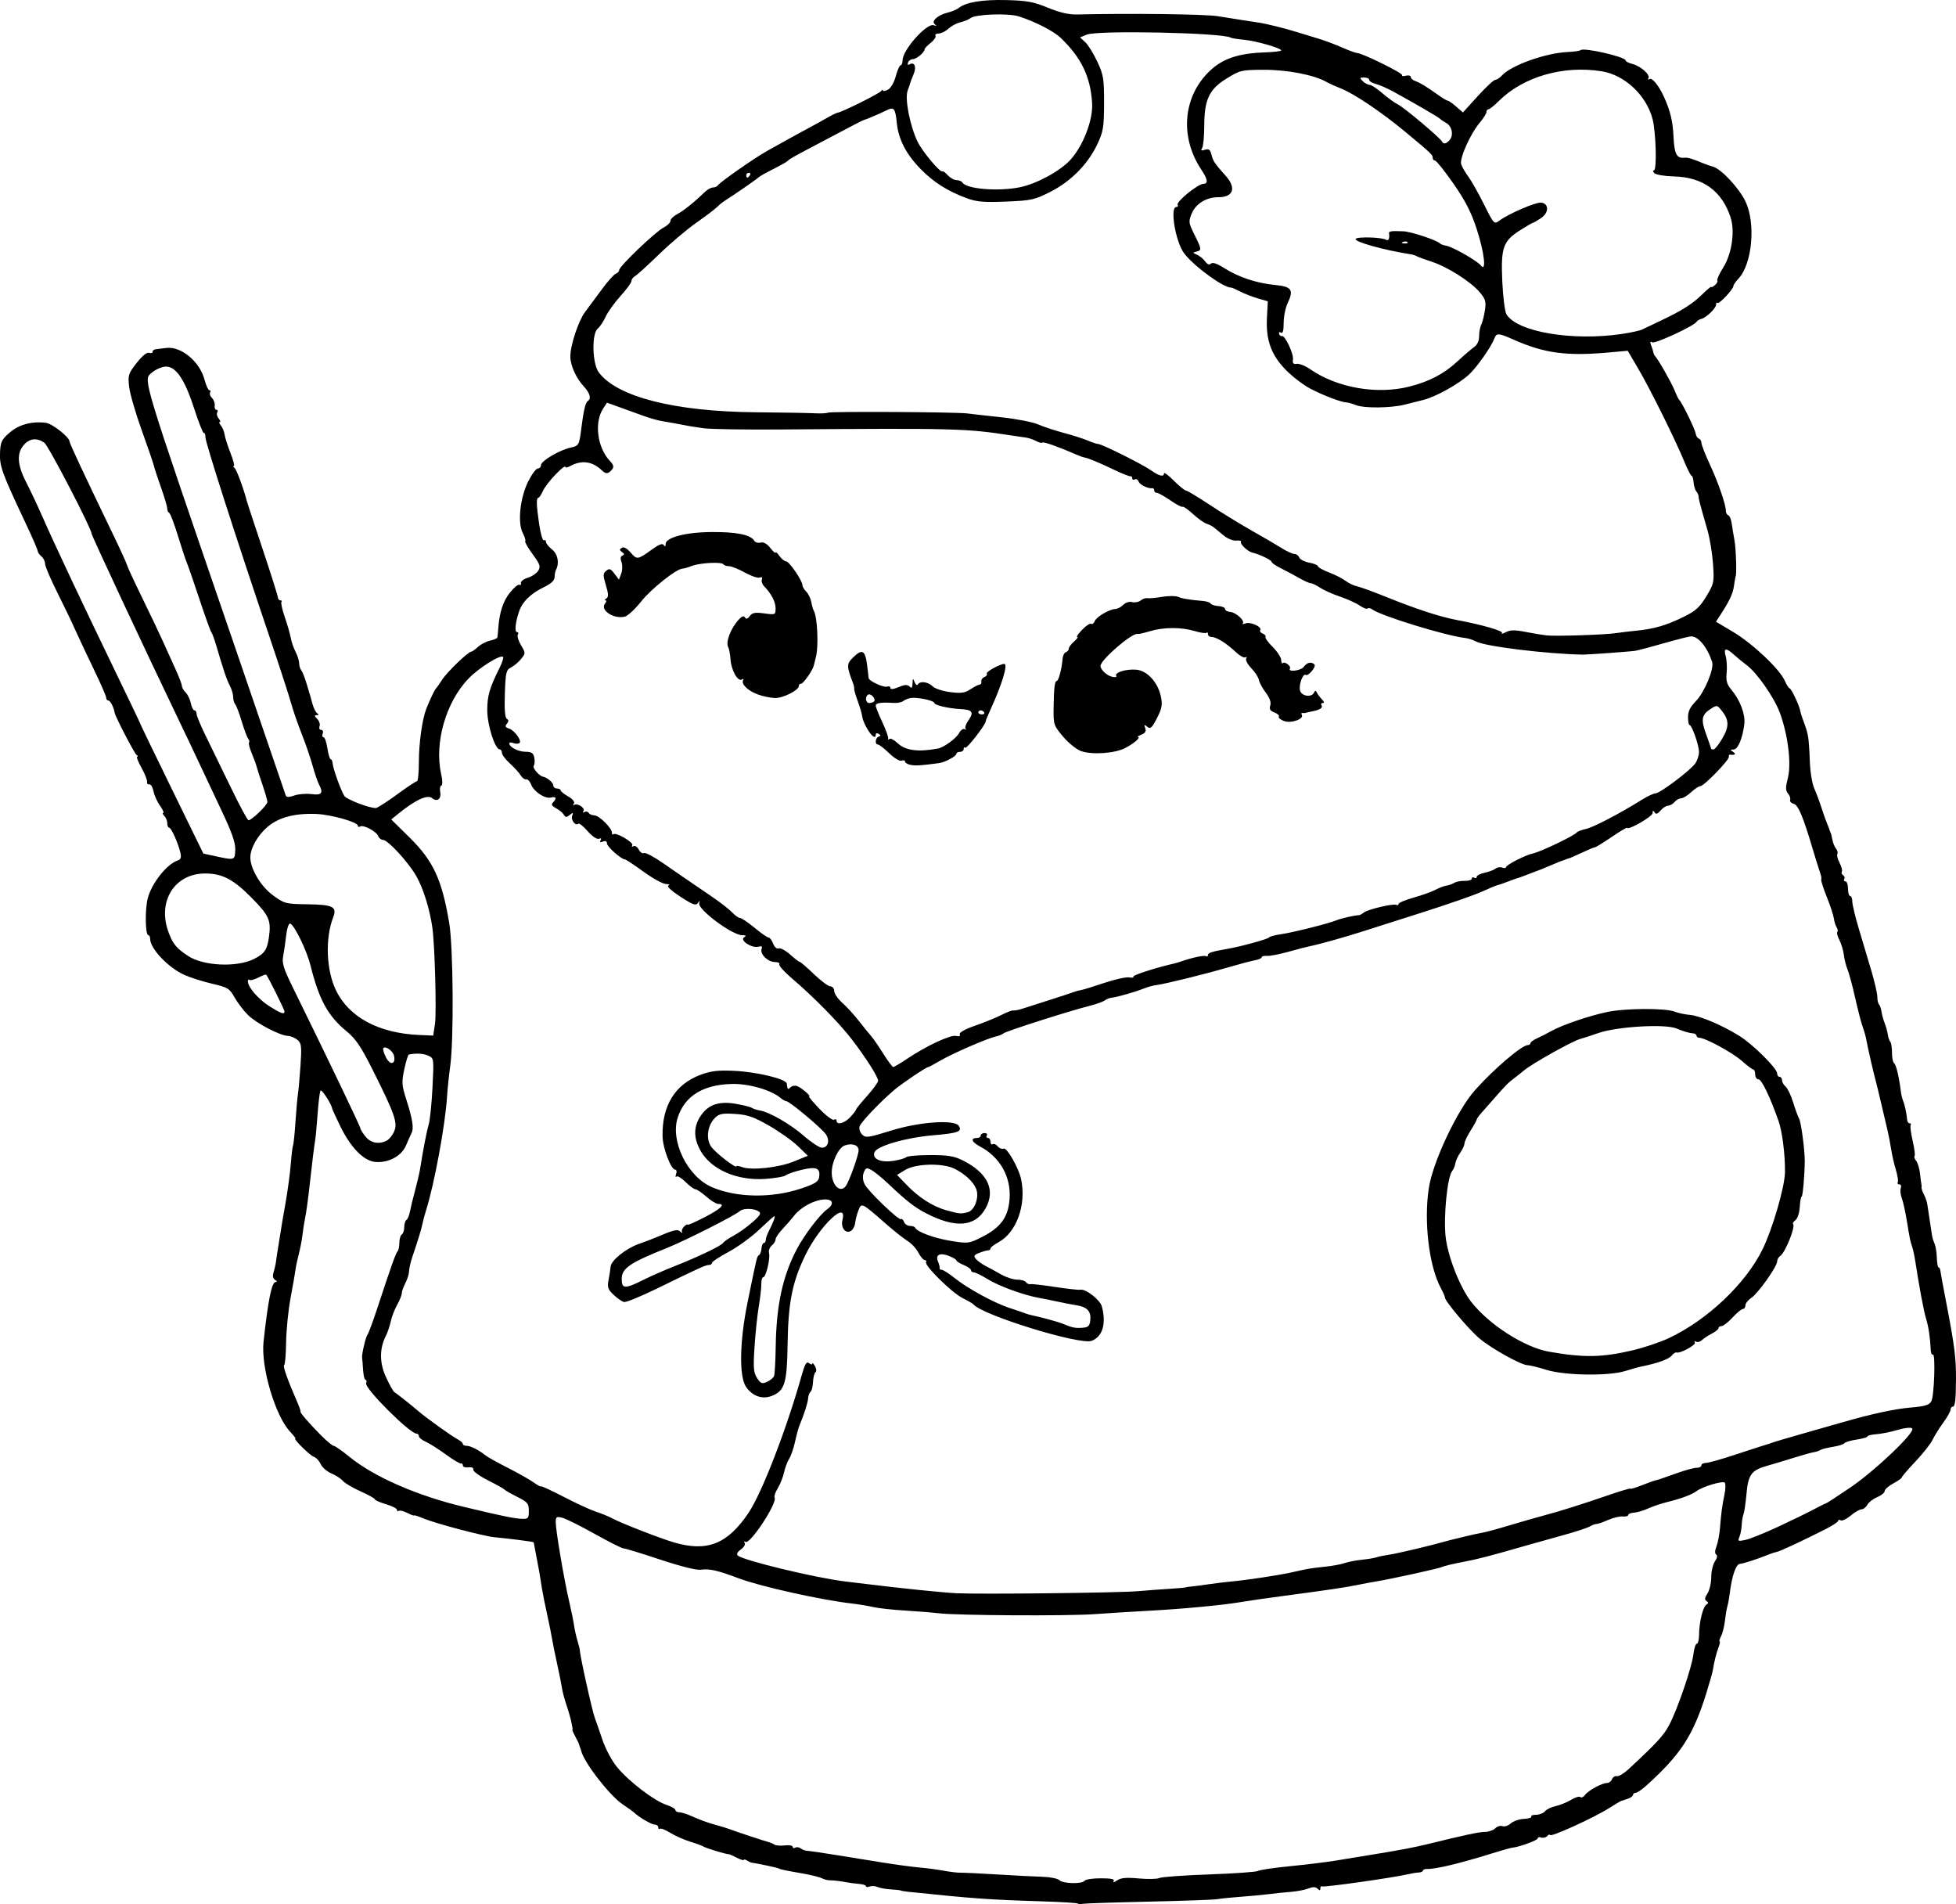 <?xml version="1.0" encoding="UTF-8" standalone="no"?>
<!-- Created with Inkscape (http://www.inkscape.org/) -->

<svg
   width="211.848mm"
   height="206.182mm"
   viewBox="0 0 211.848 206.182"
   version="1.1"
   id="svg5"
   xml:space="preserve"
   xmlns="http://www.w3.org/2000/svg"
   xmlns:svg="http://www.w3.org/2000/svg"><defs
     id="defs2" /><g
     id="layer1"
     transform="translate(33.202,-36.889)"><path
       style="fill:#000000;stroke-width:0.265"
       d="m 83.516,243.011 c -0.066,-0.066 -1.769,-0.172 -3.786,-0.236 -5.933,-0.188 -7.335,-0.288 -14.514,-1.032 -0.437,-0.045 -0.824,-0.111 -0.86,-0.145 -0.036,-0.035 -0.513,-0.088 -1.058,-0.119 -0.546,-0.031 -1.201,-0.148 -1.455,-0.26 -0.255,-0.112 -0.642,-0.135 -0.86,-0.052 -0.218,0.084 -0.397,0.067 -0.397,-0.038 0,-0.105 -0.327,-0.214 -0.728,-0.242 -0.4,-0.028 -1.144,-0.129 -1.654,-0.225 -0.509,-0.096 -1.153,-0.168 -1.431,-0.16 -0.278,0.008 -0.706,-0.094 -0.952,-0.225 -0.246,-0.131 -1.209,-0.37 -2.141,-0.53 -1.744,-0.3 -2.439,-0.447 -2.554,-0.54 -0.088,-0.071 -2.18,-0.518 -2.977,-0.637 -0.073,-0.011 -0.281,-0.114 -0.463,-0.23 -0.182,-0.116 -0.331,-0.14 -0.331,-0.055 0,0.085 -0.356,-0.029 -0.791,-0.254 -0.435,-0.225 -0.822,-0.393 -0.86,-0.373 -0.117,0.061 -2.435,-0.637 -2.715,-0.818 -0.146,-0.094 -0.8,-0.335 -1.455,-0.536 -0.655,-0.201 -1.624,-0.632 -2.154,-0.959 -0.53,-0.327 -1.036,-0.521 -1.124,-0.432 -0.089,0.089 -0.161,0.022 -0.161,-0.147 0,-0.17 -0.183,-0.309 -0.408,-0.309 -0.339,0 -1.755,-0.837 -2.238,-1.324 -0.073,-0.073 -0.624,-0.467 -1.225,-0.874 -1.43,-0.97 -4.21,-4.567 -4.485,-5.806 -0.024,-0.109 -0.074,-0.258 -0.11,-0.331 -0.036,-0.073 -0.085,-0.222 -0.109,-0.331 -0.023,-0.109 -0.207,-0.496 -0.409,-0.86 -0.201,-0.364 -0.346,-0.691 -0.321,-0.728 0.025,-0.036 0.036,-0.096 0.025,-0.132 -0.011,-0.036 -0.073,-0.355 -0.138,-0.709 -0.065,-0.353 -0.299,-1.174 -0.519,-1.823 -0.22,-0.649 -0.444,-1.491 -0.497,-1.871 -0.053,-0.38 -0.294,-1.583 -0.535,-2.675 -0.242,-1.091 -0.483,-2.282 -0.537,-2.646 -0.054,-0.364 -0.293,-1.554 -0.533,-2.646 -0.239,-1.091 -0.49,-2.342 -0.557,-2.778 -0.237,-1.547 -0.339,-2.133 -0.617,-3.542 -0.155,-0.784 -0.281,-1.453 -0.281,-1.487 0,-0.062 -2.516,-0.388 -4.233,-0.548 -1.186,-0.11 -6.442,-1.501 -7.739,-2.048 -0.546,-0.23 -0.992,-0.372 -0.992,-0.315 0,0.057 -0.319,-0.062 -0.709,-0.265 -0.39,-0.202 -0.806,-0.307 -0.926,-0.233 -0.12,0.074 -0.217,0.021 -0.217,-0.117 0,-0.138 -0.536,-0.409 -1.191,-0.603 -0.655,-0.193 -1.191,-0.428 -1.191,-0.522 0,-0.094 -0.7,-0.485 -1.556,-0.869 -0.856,-0.384 -1.719,-0.895 -1.918,-1.135 -0.2,-0.241 -0.754,-0.601 -1.232,-0.801 -0.478,-0.2 -1.002,-0.655 -1.165,-1.012 -0.163,-0.357 -0.499,-0.714 -0.748,-0.793 -0.417,-0.132 -2.284,-1.983 -2,-1.983 0.069,0 -0.183,-0.327 -0.56,-0.728 -1.613,-1.711 -3.177,-6.987 -2.883,-9.723 0.479,-4.448 0.886,-6.481 1.298,-6.486 0.204,-0.003 0.188,-0.083 -0.047,-0.232 -0.242,-0.154 -0.293,-0.431 -0.157,-0.856 0.111,-0.346 0.232,-0.896 0.27,-1.223 0.037,-0.327 0.155,-1.101 0.262,-1.72 0.107,-0.619 0.227,-1.363 0.266,-1.654 0.039,-0.291 0.261,-1.591 0.492,-2.889 0.231,-1.298 0.487,-3.197 0.568,-4.22 0.081,-1.023 0.192,-1.932 0.247,-2.02 0.054,-0.088 0.171,-1.225 0.259,-2.527 0.088,-1.302 0.209,-2.664 0.27,-3.028 0.061,-0.364 0.183,-1.736 0.273,-3.05 0.143,-2.107 0.106,-2.437 -0.32,-2.798 -0.265,-0.225 -0.728,-0.421 -1.028,-0.435 -0.903,-0.043 -3.413,-1.354 -4.336,-2.265 -0.476,-0.47 -1.13,-1.327 -1.455,-1.906 -0.545,-0.973 -0.729,-1.085 -2.431,-1.481 -1.013,-0.235 -2.372,-0.668 -3.02,-0.962 -1.749,-0.793 -3.692,-2.845 -3.692,-3.9 0,-0.22 -0.089,-0.4 -0.199,-0.4 -0.331,0 -0.37,-2.837 -0.055,-4.008 0.443,-1.644 2.053,-3.674 3.231,-4.073 0.352,-0.119 0.422,-0.329 0.293,-0.867 -0.259,-1.079 -0.988,-2.694 -1.216,-2.694 -0.111,0 -0.202,-0.214 -0.202,-0.476 0,-0.262 -0.143,-0.619 -0.318,-0.794 -0.175,-0.175 -0.226,-0.318 -0.114,-0.318 0.112,0 -0.044,-0.347 -0.346,-0.771 -0.302,-0.424 -0.622,-1.134 -0.71,-1.577 -0.089,-0.443 -0.296,-0.781 -0.461,-0.75 -0.165,0.031 -0.271,-0.09 -0.236,-0.269 0.035,-0.179 -0.236,-0.863 -0.604,-1.521 -0.367,-0.658 -0.575,-1.198 -0.461,-1.201 0.114,-0.002 0.08,-0.091 -0.075,-0.198 -0.235,-0.162 -2.304,-4.144 -2.369,-4.56 -0.09,-0.574 -0.472,-1.323 -0.674,-1.323 -0.136,0 -0.247,-0.14 -0.247,-0.311 0,-0.171 -0.61,-1.57 -1.355,-3.109 -0.745,-1.539 -1.646,-3.452 -2.001,-4.253 -0.355,-0.8 -1.234,-2.626 -1.952,-4.058 -0.719,-1.432 -1.306,-2.816 -1.306,-3.076 0,-0.261 -0.179,-0.622 -0.397,-0.803 -0.218,-0.181 -0.397,-0.437 -0.397,-0.568 0,-0.131 -0.546,-1.397 -1.214,-2.812 -2.681,-5.682 -2.936,-6.38 -2.873,-7.859 0.05,-1.16 0.174,-1.419 1.044,-2.171 1.005,-0.869 2.412,-1.248 3.92,-1.056 0.7,0.089 2.562,1.558 2.562,2.021 0,0.196 1.566,3.539 4.84,10.329 0.737,1.528 1.365,2.911 1.396,3.074 0.031,0.163 0.777,1.77 1.657,3.572 0.88,1.802 1.894,3.93 2.252,4.731 0.359,0.8 0.961,2.132 1.339,2.96 0.378,0.827 0.687,1.64 0.687,1.805 0,0.165 0.184,0.485 0.41,0.71 0.225,0.225 0.478,0.753 0.562,1.172 0.084,0.419 0.257,0.762 0.384,0.762 0.127,0 0.232,0.17 0.232,0.379 0,0.208 0.461,1.31 1.023,2.447 0.563,1.138 1.783,3.644 2.712,5.569 0.929,1.925 1.781,3.503 1.894,3.506 0.339,0.009 2.043,-1.643 2.043,-1.981 0,-0.172 -0.242,-1.016 -0.537,-1.876 -0.295,-0.859 -0.582,-1.748 -0.636,-1.974 -0.055,-0.226 -0.291,-0.87 -0.525,-1.43 -0.234,-0.56 -0.365,-1.078 -0.292,-1.152 0.073,-0.073 0.032,-0.263 -0.092,-0.422 -0.124,-0.159 -0.44,-1.003 -0.701,-1.876 -0.261,-0.873 -0.575,-1.701 -0.698,-1.839 -0.123,-0.138 -0.224,-0.495 -0.225,-0.794 -8e-4,-0.298 -0.165,-0.856 -0.366,-1.24 -0.342,-0.655 -0.662,-1.602 -1.507,-4.462 -0.194,-0.655 -0.417,-1.25 -0.495,-1.323 -0.079,-0.073 -0.658,-1.68 -1.287,-3.572 -0.629,-1.892 -1.247,-3.678 -1.373,-3.969 -0.126,-0.291 -0.559,-1.601 -0.961,-2.91 -0.402,-1.31 -0.826,-2.421 -0.942,-2.469 -0.116,-0.049 -0.211,-0.259 -0.211,-0.468 0,-0.209 -0.306,-1.241 -0.679,-2.293 -0.374,-1.052 -0.723,-2.117 -0.777,-2.367 -0.053,-0.249 -0.642,-1.964 -1.307,-3.811 -0.666,-1.847 -1.28,-3.964 -1.364,-4.706 -0.144,-1.259 -0.09,-1.431 0.818,-2.588 0.603,-0.769 1.115,-1.185 1.347,-1.096 0.206,0.079 0.375,0.032 0.375,-0.105 0,-0.137 0.149,-0.261 0.331,-0.276 0.182,-0.015 0.685,-0.078 1.117,-0.139 1.607,-0.228 3.643,1.437 4.171,3.409 0.172,0.642 0.414,1.167 0.538,1.167 0.124,0 0.158,0.109 0.075,0.243 -0.083,0.134 0.011,0.404 0.207,0.601 0.197,0.197 0.327,0.563 0.29,0.815 -0.037,0.252 0.048,0.458 0.19,0.458 0.141,0 0.18,0.124 0.086,0.276 -0.094,0.152 -0.027,0.45 0.149,0.661 0.176,0.212 0.231,0.385 0.123,0.385 -0.108,0 -0.054,0.173 0.122,0.384 0.175,0.211 0.358,0.658 0.406,0.992 0.048,0.334 0.335,1.233 0.638,1.997 0.303,0.764 0.462,1.391 0.354,1.393 -0.109,0.002 -0.075,0.092 0.074,0.198 0.218,0.156 0.998,2.261 1.346,3.634 0.037,0.146 0.803,2.467 1.702,5.159 0.899,2.692 1.641,5.044 1.649,5.226 0.008,0.182 0.133,0.331 0.279,0.331 0.146,0 0.195,0.07 0.11,0.154 -0.085,0.085 0.077,0.827 0.36,1.65 0.283,0.822 0.575,1.838 0.649,2.258 0.074,0.419 0.309,1.1 0.522,1.512 0.213,0.412 0.388,0.97 0.388,1.239 0,0.269 0.099,0.603 0.22,0.741 0.121,0.138 0.381,0.787 0.578,1.442 0.443,1.473 0.394,1.303 0.653,2.249 0.12,0.437 0.348,0.881 0.508,0.988 0.196,0.131 0.176,0.196 -0.06,0.198 -0.266,0.003 -0.253,0.1 0.055,0.409 0.222,0.223 0.337,0.58 0.255,0.794 -0.082,0.214 -0.005,0.389 0.172,0.389 0.177,0 0.253,0.178 0.169,0.397 -0.084,0.218 -0.044,0.397 0.088,0.397 0.132,0 0.32,0.536 0.419,1.191 0.098,0.655 0.259,1.191 0.356,1.191 0.098,0 0.193,0.208 0.212,0.463 0.042,0.563 0.903,2.951 1.27,3.519 0.242,0.376 2.698,1.317 3.404,1.304 0.165,-0.003 1.191,-0.658 2.279,-1.455 1.088,-0.797 2.071,-1.45 2.183,-1.45 0.112,0 0.204,-0.933 0.204,-2.073 0,-2.081 0.367,-4.689 0.817,-5.799 0.443,-1.094 0.9,-2.049 1.045,-2.183 0.079,-0.073 0.376,-0.496 0.662,-0.941 0.529,-0.825 2.813,-3.027 3.139,-3.027 0.099,0 0.429,-0.232 0.734,-0.516 0.305,-0.284 0.895,-0.591 1.312,-0.682 0.417,-0.092 0.774,-0.246 0.794,-0.344 0.02,-0.098 0.062,-0.535 0.094,-0.971 0.129,-1.759 0.521,-2.959 1.272,-3.895 0.435,-0.541 0.895,-0.919 1.023,-0.84 0.128,0.079 0.2,-0.004 0.16,-0.184 -0.04,-0.181 0.292,-0.439 0.739,-0.573 0.446,-0.135 0.958,-0.479 1.136,-0.764 0.28,-0.448 0.196,-0.695 -0.607,-1.789 -0.513,-0.698 -0.873,-1.329 -0.801,-1.401 0.072,-0.072 -0.049,-0.476 -0.269,-0.898 -0.58,-1.112 -0.29,-3.825 0.599,-5.596 0.384,-0.764 0.851,-1.389 1.038,-1.389 0.188,0 0.341,-0.168 0.341,-0.374 0,-0.438 2.002,-1.617 3.186,-1.877 0.906,-0.199 0.951,-0.276 1.165,-1.982 0.25,-1.998 0.461,-2.909 0.706,-3.061 0.418,-0.258 0.25,-0.864 -0.45,-1.619 -0.812,-0.877 -1.432,-2.264 -1.432,-3.206 0,-1.218 0.875,-3.867 1.59,-4.814 0.385,-0.509 1.206,-1.618 1.825,-2.464 0.619,-0.846 1.295,-1.603 1.501,-1.682 0.207,-0.079 0.376,-0.265 0.376,-0.413 0,-0.391 3.911,-4.129 4.801,-4.589 0.415,-0.215 0.755,-0.546 0.755,-0.736 0,-0.19 0.327,-0.514 0.728,-0.721 0.668,-0.345 1.813,-1.263 3.024,-2.426 0.265,-0.255 0.654,-0.463 0.863,-0.463 0.21,0 0.449,-0.11 0.533,-0.245 0.205,-0.332 4.005,-2.983 5.31,-3.705 0.578,-0.32 1.587,-0.882 2.242,-1.249 0.655,-0.367 1.667,-0.919 2.249,-1.227 0.582,-0.308 1.473,-0.801 1.98,-1.096 0.507,-0.294 1.043,-0.555 1.191,-0.579 0.518,-0.083 4.504,-2.071 4.697,-2.342 0.107,-0.151 0.196,-0.18 0.198,-0.066 0.002,0.114 0.244,0.079 0.537,-0.078 0.307,-0.164 0.667,-0.785 0.849,-1.465 0.173,-0.649 0.41,-1.179 0.525,-1.179 0.115,0 0.21,-0.246 0.21,-0.547 0,-1.107 2.601,-4.035 3.366,-3.789 0.332,0.107 0.372,0.08 0.134,-0.091 -0.451,-0.325 0.306,-1.019 1.395,-1.277 0.437,-0.104 0.972,-0.33 1.191,-0.502 0.794,-0.628 2.531,-0.916 5.14,-0.853 2.242,0.054 2.959,0.186 4.516,0.828 1.276,0.526 2.263,0.753 3.175,0.731 5.716,-0.138 13.798,-0.04 15.214,0.185 0.946,0.15 2.196,0.349 2.778,0.441 0.582,0.093 1.296,0.201 1.587,0.242 0.834,0.116 2.9,0.623 4.15,1.019 0.628,0.199 1.678,0.518 2.333,0.709 0.655,0.191 1.819,0.625 2.588,0.964 0.768,0.339 1.522,0.617 1.674,0.617 0.536,0 4.984,2.19 4.859,2.392 -0.07,0.112 0.112,0.142 0.403,0.066 0.291,-0.076 0.53,-0.019 0.53,0.126 0,0.146 0.208,0.34 0.463,0.432 0.567,0.205 1.248,0.616 2.453,1.481 0.506,0.364 1,0.661 1.098,0.661 0.098,2.25e-4 0.507,0.287 0.911,0.638 l 0.733,0.638 1.603,-1.767 c 0.882,-0.972 1.733,-1.765 1.893,-1.762 0.159,0.003 0.479,-0.204 0.711,-0.458 1.028,-1.129 4.766,-2.462 7.194,-2.564 0.654,-0.028 1.254,-0.115 1.333,-0.194 0.323,-0.323 4.893,0.722 4.893,1.118 0,0.106 0.327,0.275 0.728,0.374 0.887,0.22 1.963,1.177 1.737,1.544 -0.091,0.147 -0.037,0.188 0.12,0.091 0.288,-0.178 1.019,0.728 1.57,1.947 0.69,1.524 0.948,2.615 1.029,4.343 0.086,1.826 0.34,2.312 1.166,2.23 0.382,-0.038 0.851,0.099 1.984,0.578 0.291,0.123 0.8,0.3 1.132,0.393 0.888,0.249 2.822,2.325 3.51,3.767 1.127,2.363 0.73,6.765 -0.752,8.343 -0.303,0.322 -0.551,0.682 -0.551,0.798 -7.9e-4,0.351 -1.557,2.011 -1.726,1.841 -0.086,-0.086 -0.157,-0.002 -0.157,0.187 0,0.393 -1.07,1.42 -1.615,1.551 -0.2,0.048 -0.425,0.187 -0.5,0.308 -0.283,0.458 -4.5,2.413 -4.803,2.226 -0.223,-0.138 -0.258,-0.047 -0.118,0.312 0.108,0.279 0.218,0.625 0.243,0.771 0.026,0.146 0.106,0.324 0.18,0.397 0.326,0.324 1.774,2.865 2.111,3.704 0.204,0.509 0.438,0.986 0.519,1.058 0.286,0.256 1.7,3.149 1.769,3.617 0.038,0.261 0.195,0.516 0.349,0.567 0.153,0.051 0.279,0.257 0.279,0.458 0,0.201 0.402,1.232 0.894,2.293 0.927,2 1.752,4.386 1.752,5.065 0,0.215 0.118,0.431 0.262,0.479 0.144,0.049 0.311,0.445 0.371,0.882 0.06,0.437 0.196,1.27 0.302,1.852 0.167,0.915 0.254,3.712 0.12,3.903 -0.025,0.036 -0.103,0.483 -0.173,0.992 -0.119,0.872 -0.488,1.657 -1.518,3.229 l -0.439,0.67 1.845,1.096 c 2.104,1.25 5.043,4.017 5.598,5.271 0.206,0.465 0.447,0.846 0.534,0.846 0.174,0 1.017,1.767 1.142,2.392 0.042,0.212 0.155,0.594 0.249,0.849 0.434,1.166 0.514,1.431 0.622,2.051 0.063,0.364 0.145,1.554 0.181,2.646 0.036,1.091 0.252,2.401 0.48,2.91 0.228,0.509 0.564,1.402 0.747,1.984 0.183,0.582 0.455,1.356 0.605,1.72 0.15,0.364 0.297,0.751 0.327,0.86 0.03,0.109 0.079,0.228 0.108,0.265 0.029,0.036 0.106,0.354 0.171,0.707 0.065,0.352 0.245,0.794 0.4,0.981 0.155,0.187 0.218,0.443 0.141,0.569 -0.078,0.126 0.03,0.56 0.24,0.965 0.21,0.405 0.321,0.835 0.247,0.955 -0.074,0.12 -0.012,0.295 0.138,0.388 0.15,0.093 0.205,0.28 0.121,0.415 -0.084,0.135 -0.026,0.246 0.128,0.246 0.154,0 0.28,0.357 0.28,0.794 0,0.437 0.104,0.794 0.232,0.794 0.127,0 0.232,0.268 0.233,0.595 0.001,0.327 0.314,1.637 0.695,2.91 0.381,1.273 0.99,3.315 1.354,4.537 0.364,1.222 0.661,2.512 0.661,2.866 0,0.355 0.082,0.727 0.183,0.828 0.101,0.101 0.221,0.448 0.267,0.772 0.046,0.324 0.201,0.886 0.344,1.25 0.143,0.364 0.298,0.926 0.344,1.25 0.046,0.324 0.166,0.671 0.267,0.772 0.101,0.101 0.183,0.633 0.183,1.182 0,0.549 0.103,1.063 0.23,1.141 0.212,0.131 0.54,1.503 0.726,3.039 0.042,0.35 0.158,0.826 0.257,1.058 0.173,0.406 0.378,1.384 0.435,2.076 0.015,0.182 0.134,0.331 0.263,0.331 0.13,0 0.179,0.092 0.109,0.205 -0.07,0.113 0.03,0.879 0.221,1.703 0.192,0.824 0.284,1.562 0.206,1.64 -0.078,0.078 -0.002,0.312 0.17,0.519 0.172,0.207 0.361,0.835 0.419,1.395 0.059,0.56 0.128,1.078 0.153,1.151 0.026,0.073 0.031,0.226 0.012,0.341 -0.019,0.115 0.098,0.457 0.26,0.76 0.162,0.303 0.33,0.804 0.373,1.114 0.068,0.494 0.322,2.17 0.505,3.341 0.034,0.218 0.157,0.609 0.273,0.868 0.116,0.259 0.227,0.944 0.246,1.521 0.019,0.577 0.104,1.05 0.189,1.05 0.085,8e-5 0.169,0.149 0.187,0.331 0.018,0.182 0.343,1.938 0.722,3.903 0.807,4.184 0.99,5.645 0.976,7.805 -0.015,2.352 -0.095,3.043 -0.352,3.043 -0.127,0 -0.235,0.149 -0.24,0.331 -0.005,0.182 -0.357,0.807 -0.783,1.389 -0.426,0.582 -0.945,1.416 -1.154,1.852 -0.209,0.437 -1.047,1.5 -1.863,2.363 -0.815,0.863 -1.483,1.64 -1.483,1.726 0,0.086 -0.417,0.381 -0.926,0.655 -0.509,0.274 -0.926,0.644 -0.926,0.822 0,0.178 -0.362,0.473 -0.804,0.656 -0.442,0.183 -0.923,0.555 -1.068,0.826 -0.145,0.271 -0.429,0.493 -0.631,0.493 -0.202,0 -0.731,0.306 -1.176,0.68 -0.445,0.374 -0.93,0.605 -1.079,0.514 -0.148,-0.092 -0.27,-0.07 -0.271,0.047 -2.6e-4,0.118 -0.625,0.53 -1.389,0.916 -2.542,1.284 -4.881,2.376 -5.254,2.451 -0.202,0.041 -0.547,0.148 -0.765,0.237 -1.233,0.506 -2.837,1.032 -3.228,1.058 -0.447,0.03 -0.88,1.294 -1.124,3.283 -0.058,0.469 -0.169,1.064 -0.246,1.323 -0.078,0.259 -0.199,0.971 -0.269,1.582 -0.07,0.611 -0.257,1.355 -0.417,1.654 -0.16,0.298 -0.229,0.542 -0.155,0.542 0.074,0 0.021,0.301 -0.119,0.668 -0.24,0.63 -0.484,1.612 -0.623,2.507 -0.034,0.218 -0.336,1.285 -0.672,2.37 -1.436,4.644 -2.787,6.726 -6.577,10.132 -0.445,0.4 -0.939,0.728 -1.098,0.728 -0.159,0 -0.288,0.105 -0.288,0.234 0,0.129 -0.268,0.321 -0.595,0.427 -0.327,0.107 -0.655,0.214 -0.728,0.238 -0.073,0.024 -0.609,0.348 -1.191,0.718 -1.709,1.088 -6.482,3.261 -6.482,2.95 0,-0.097 -0.134,-0.042 -0.297,0.121 -0.163,0.163 -0.461,0.234 -0.661,0.157 -0.201,-0.077 -0.365,-0.034 -0.365,0.095 0,0.206 -2.06,0.955 -2.778,1.01 -0.146,0.011 -1.158,0.298 -2.249,0.638 -3.427,1.066 -6.058,1.696 -6.945,1.663 -0.255,-0.009 -0.463,0.069 -0.463,0.174 0,0.105 -0.208,0.2 -0.463,0.211 -0.255,0.011 -0.82,0.103 -1.257,0.206 -1.553,0.364 -8.999,1.416 -9.194,1.299 -0.109,-0.066 -0.198,0.031 -0.198,0.214 0,0.247 -0.077,0.256 -0.298,0.035 -0.212,-0.212 -0.5,-0.219 -0.992,-0.026 -0.382,0.15 -1.23,0.314 -1.885,0.365 -0.655,0.051 -1.726,0.162 -2.381,0.246 -0.655,0.084 -2.024,0.213 -3.043,0.286 -1.019,0.073 -2.15,0.188 -2.514,0.256 -0.364,0.068 -3.698,0.19 -7.408,0.271 -3.711,0.082 -6.948,0.188 -7.195,0.236 -0.246,0.048 -0.502,0.034 -0.567,-0.032 z m 0.751,-2.469 c 0.09,-0.146 0.878,-0.265 1.751,-0.265 1.147,0 1.534,0.086 1.396,0.31 -0.105,0.171 0.055,0.137 0.357,-0.074 0.414,-0.29 0.993,-0.344 2.359,-0.22 0.996,0.09 2.002,0.069 2.236,-0.048 0.234,-0.117 2.675,-0.292 5.424,-0.39 2.749,-0.098 5.117,-0.267 5.263,-0.375 0.146,-0.108 1.693,-0.338 3.44,-0.51 1.746,-0.173 3.949,-0.442 4.895,-0.597 2.441,-0.402 2.317,-0.381 4.498,-0.737 2.596,-0.423 4.125,-0.715 5.424,-1.034 4.161,-1.022 5.65,-1.34 6.303,-1.346 0.411,-0.004 0.92,-0.18 1.132,-0.392 0.212,-0.212 0.565,-0.317 0.785,-0.233 0.219,0.084 0.621,-0.048 0.892,-0.293 0.271,-0.245 0.909,-0.468 1.419,-0.495 0.509,-0.027 0.871,-0.138 0.805,-0.248 -0.067,-0.109 0.169,-0.198 0.524,-0.198 0.355,0 0.787,-0.171 0.96,-0.38 0.173,-0.209 0.694,-0.46 1.157,-0.558 0.463,-0.098 1.21,-0.402 1.661,-0.675 0.451,-0.273 0.907,-0.41 1.014,-0.303 0.107,0.107 0.334,0.005 0.504,-0.227 0.363,-0.496 1.836,-1.297 2.384,-1.297 0.21,0 0.452,-0.184 0.539,-0.409 0.086,-0.225 0.323,-0.374 0.525,-0.331 0.202,0.043 0.77,-0.294 1.26,-0.75 3.07,-2.851 3.79,-3.633 4.399,-4.775 0.901,-1.689 2.473,-6.279 2.635,-7.691 0.071,-0.618 0.236,-1.124 0.367,-1.124 0.131,0 0.241,-0.446 0.244,-0.992 0.009,-1.349 0.417,-3.012 0.797,-3.247 0.236,-0.146 0.237,-0.239 0.005,-0.383 -0.225,-0.139 -0.198,-0.357 0.104,-0.818 0.226,-0.345 0.411,-1.141 0.411,-1.769 0,-0.628 0.18,-1.398 0.4,-1.712 0.241,-0.344 0.297,-0.634 0.142,-0.73 -0.165,-0.102 -0.157,-0.417 0.022,-0.877 0.154,-0.395 0.327,-1.314 0.386,-2.041 0.132,-1.633 0.231,-2.37 0.489,-3.621 0.11,-0.536 0.128,-1.093 0.04,-1.236 -0.167,-0.269 -2.431,0.404 -3.109,0.924 -0.462,0.355 -1.648,0.793 -3.132,1.158 -0.655,0.161 -1.595,0.478 -2.088,0.704 -0.494,0.226 -1.178,0.428 -1.521,0.448 -0.343,0.02 -0.624,0.134 -0.624,0.253 -1e-4,0.12 -0.268,0.192 -0.596,0.16 -0.327,-0.031 -1.038,0.139 -1.579,0.378 -0.541,0.239 -1.108,0.435 -1.26,0.435 -0.152,0 -0.483,0.124 -0.736,0.275 -0.253,0.151 -1.531,0.57 -2.841,0.93 -1.31,0.36 -2.977,0.826 -3.704,1.035 -4.498,1.293 -5.483,1.549 -7.227,1.88 -1.064,0.202 -2.05,0.439 -2.191,0.526 -0.243,0.15 -5.549,1.315 -7.251,1.591 -0.437,0.071 -1.33,0.239 -1.984,0.373 -1.299,0.266 -3.198,0.547 -8.07,1.193 -1.746,0.232 -3.83,0.533 -4.63,0.67 -1.9,0.324 -6.272,0.733 -9.922,0.927 -1.601,0.085 -4.22,0.249 -5.821,0.363 -3.004,0.215 -15.014,0.144 -16.917,-0.099 -0.591,-0.076 -2.206,-0.206 -3.588,-0.29 -1.382,-0.084 -2.93,-0.254 -3.44,-0.377 -0.509,-0.123 -1.581,-0.3 -2.381,-0.393 -3.327,-0.385 -9.825,-1.832 -12.152,-2.705 -2.345,-0.88 -3.219,-1.08 -4.138,-0.947 -0.475,0.069 -2.184,-0.356 -4.412,-1.097 -2,-0.665 -3.782,-1.21 -3.961,-1.21 -0.179,0 -1.588,-0.707 -3.131,-1.571 -1.543,-0.864 -3.124,-1.651 -3.513,-1.748 -0.629,-0.158 -0.708,-0.102 -0.708,0.495 0,0.879 0.894,6.155 1.44,8.499 0.236,1.011 0.479,2.202 0.541,2.646 0.062,0.444 0.229,1.197 0.371,1.672 0.142,0.476 0.257,0.924 0.255,0.997 -0.012,0.512 1.345,6.642 1.638,7.399 0.112,0.291 0.475,1.331 0.805,2.311 0.343,1.018 1.035,2.308 1.613,3.008 1.269,1.536 4.001,3.621 5.308,4.052 0.546,0.18 0.992,0.437 0.992,0.571 0,0.134 0.195,0.244 0.434,0.244 0.239,0 0.923,0.226 1.521,0.502 0.598,0.276 1.623,0.647 2.278,0.824 0.655,0.177 1.429,0.415 1.72,0.529 0.554,0.217 3.777,1.282 4.233,1.399 0.146,0.037 0.396,0.15 0.557,0.251 0.161,0.101 0.667,0.136 1.124,0.078 0.457,-0.058 0.832,0.012 0.832,0.156 0,0.144 0.124,0.184 0.276,0.09 0.152,-0.094 0.42,-0.058 0.595,0.081 0.176,0.138 0.498,0.257 0.716,0.263 0.218,0.007 1.558,0.2 2.977,0.43 1.419,0.23 3.741,0.605 5.159,0.833 1.419,0.229 3.234,0.473 4.034,0.543 0.8,0.07 1.991,0.229 2.646,0.353 0.655,0.124 1.488,0.219 1.852,0.212 0.364,-0.007 2.15,0.078 3.969,0.19 1.819,0.112 3.989,0.223 4.822,0.247 0.833,0.024 1.66,0.189 1.839,0.368 0.389,0.389 2.5,0.435 2.732,0.06 z m 5.689,-31.35 c 1.091,-0.093 2.699,-0.212 3.572,-0.265 0.873,-0.053 1.647,-0.123 1.72,-0.156 0.073,-0.033 0.37,-0.078 0.661,-0.101 0.291,-0.023 1.124,-0.131 1.852,-0.24 0.728,-0.109 1.799,-0.24 2.381,-0.291 1.593,-0.139 5.137,-0.673 6.482,-0.975 1.901,-0.428 2.098,-0.462 3.668,-0.627 0.82,-0.086 1.789,-0.264 2.152,-0.395 0.364,-0.131 1.197,-0.293 1.852,-0.36 0.655,-0.067 1.369,-0.185 1.587,-0.263 0.218,-0.078 0.816,-0.202 1.328,-0.275 0.897,-0.129 4.624,-1.011 6.212,-1.47 0.146,-0.042 0.384,-0.105 0.529,-0.139 0.146,-0.034 0.86,-0.209 1.587,-0.387 0.728,-0.178 1.561,-0.359 1.852,-0.402 0.291,-0.043 1.601,-0.398 2.91,-0.791 1.31,-0.393 3.036,-0.888 3.836,-1.1 1.668,-0.442 3.944,-1.162 7.078,-2.237 1.201,-0.412 2.183,-0.697 2.183,-0.633 0,0.064 0.566,-0.107 1.257,-0.379 0.691,-0.272 1.316,-0.501 1.389,-0.508 0.186,-0.018 0.703,-0.19 2.457,-0.82 0.842,-0.302 1.765,-0.55 2.051,-0.55 0.286,0 0.519,-0.119 0.519,-0.265 0,-0.146 0.222,-0.265 0.492,-0.265 0.271,0 1.789,-0.43 3.373,-0.957 1.585,-0.526 3,-0.984 3.146,-1.018 0.146,-0.034 0.443,-0.131 0.661,-0.216 0.218,-0.085 1.707,-0.527 3.307,-0.981 1.601,-0.455 3.506,-0.998 4.233,-1.208 3.262,-0.939 5.7,-1.466 7.486,-1.619 1.542,-0.132 1.986,-0.27 2.208,-0.684 0.316,-0.591 0.465,-5.238 0.162,-5.05 -0.109,0.068 -0.212,-0.152 -0.228,-0.488 -0.067,-1.393 -0.234,-2.516 -0.503,-3.389 -0.25,-0.811 -0.744,-3.443 -1.191,-6.35 -0.078,-0.509 -0.221,-1.164 -0.318,-1.455 -0.228,-0.687 -0.239,-0.745 -0.584,-2.838 -0.161,-0.979 -0.407,-2.079 -0.546,-2.445 -0.139,-0.366 -0.184,-0.845 -0.1,-1.065 0.084,-0.22 0.014,-0.399 -0.155,-0.399 -0.17,0 -0.247,-0.099 -0.173,-0.219 0.075,-0.121 -0.023,-0.746 -0.217,-1.39 -0.194,-0.644 -0.422,-1.647 -0.507,-2.228 -0.085,-0.581 -0.269,-1.533 -0.41,-2.115 -0.14,-0.582 -0.449,-1.892 -0.685,-2.91 -0.237,-1.019 -0.481,-2.031 -0.544,-2.249 -0.22,-0.769 -0.927,-3.844 -1.034,-4.498 -0.059,-0.364 -0.231,-0.985 -0.382,-1.38 -0.151,-0.395 -0.524,-1.824 -0.828,-3.175 -0.304,-1.351 -0.682,-2.754 -0.839,-3.118 -0.157,-0.364 -0.333,-1.063 -0.392,-1.553 -0.059,-0.491 -0.277,-1.22 -0.484,-1.62 -0.207,-0.401 -0.31,-0.795 -0.228,-0.876 0.082,-0.082 0.05,-0.305 -0.07,-0.497 -0.12,-0.192 -0.257,-0.63 -0.304,-0.973 -0.047,-0.344 -0.383,-1.368 -0.747,-2.277 -0.364,-0.908 -0.641,-1.758 -0.617,-1.888 0.024,-0.13 0.015,-0.326 -0.02,-0.435 -0.035,-0.109 -0.09,-0.288 -0.12,-0.397 -0.031,-0.109 -0.118,-0.377 -0.194,-0.595 -0.076,-0.218 -0.35,-1.111 -0.61,-1.984 -1.035,-3.479 -1.554,-4.706 -2.044,-4.834 -0.27,-0.071 -0.442,-0.262 -0.382,-0.425 0.06,-0.163 -0.044,-0.476 -0.232,-0.694 -0.274,-0.32 -0.277,-0.645 -0.012,-1.68 0.399,-1.562 -0.002,-4.754 -0.893,-7.115 -0.625,-1.655 -2.484,-4.305 -3.588,-5.115 -0.382,-0.28 -0.989,-0.777 -1.349,-1.105 -0.876,-0.797 -1.164,-0.751 -0.908,0.144 0.117,0.406 0.163,1.225 0.104,1.82 -0.086,0.857 0.025,1.239 0.533,1.843 0.926,1.101 1.51,2.664 1.382,3.7 -0.194,1.567 -0.693,2.746 -1.163,2.75 -0.382,0.003 -0.389,0.039 -0.046,0.261 0.357,0.231 0.192,0.378 -0.331,0.296 -0.109,-0.017 -0.169,0.082 -0.132,0.22 0.084,0.319 -2.693,3.188 -3.086,3.188 -0.161,0 -0.614,0.298 -1.006,0.661 -0.392,0.364 -0.883,0.661 -1.089,0.661 -0.207,0 -0.524,0.179 -0.705,0.397 -0.181,0.218 -0.495,0.397 -0.696,0.397 -0.202,0 -0.569,0.236 -0.815,0.524 -0.332,0.388 -0.502,0.439 -0.655,0.198 -0.149,-0.235 -0.208,-0.209 -0.211,0.093 -0.004,0.366 -2.702,1.908 -2.761,1.578 -0.012,-0.067 -0.759,0.38 -1.661,0.992 -0.902,0.612 -1.712,1.113 -1.8,1.113 -0.089,0 -0.72,0.262 -1.404,0.582 -0.683,0.32 -1.332,0.603 -1.441,0.628 -0.109,0.025 -0.258,0.076 -0.331,0.113 -0.073,0.036 -0.222,0.089 -0.331,0.118 -0.109,0.029 -0.556,0.207 -0.992,0.397 -0.437,0.19 -1.032,0.437 -1.323,0.55 -1.562,0.605 -2.395,0.916 -2.514,0.94 -0.073,0.014 -0.37,0.116 -0.661,0.227 -1.042,0.396 -1.327,0.496 -1.587,0.557 -0.146,0.034 -0.919,0.357 -1.72,0.717 -0.8,0.36 -3.598,1.337 -6.218,2.17 -2.619,0.834 -5.655,1.802 -6.747,2.151 -1.944,0.623 -4.638,1.373 -5.689,1.584 -0.291,0.058 -1.315,0.325 -2.276,0.593 -0.961,0.268 -2.003,0.468 -2.315,0.445 -0.312,-0.023 -0.568,0.044 -0.568,0.149 0,0.105 -0.327,0.25 -0.728,0.322 -0.4,0.073 -1.74,0.428 -2.977,0.789 -2.525,0.737 -6.698,1.766 -7.685,1.894 -0.357,0.046 -0.962,0.211 -1.344,0.366 -0.927,0.375 -2.897,0.941 -3.468,0.996 -0.252,0.024 -0.609,0.161 -0.794,0.304 -0.185,0.143 -0.931,0.41 -1.658,0.593 -2.214,0.557 -8.976,2.717 -9.3,2.971 -0.167,0.131 -0.529,0.281 -0.804,0.334 -0.84,0.162 -4.636,1.802 -5.981,2.585 -0.698,0.406 -1.32,0.738 -1.384,0.738 -0.216,0 -2.9,1.812 -3.698,2.496 -1.551,1.33 -3.578,3.464 -3.724,3.921 -0.082,0.255 0.041,0.653 0.272,0.884 0.384,0.384 0.653,0.348 3.127,-0.424 3.077,-0.96 6.905,-1.225 7.348,-0.509 0.383,0.619 -0.063,0.779 -2.846,1.021 -2.917,0.253 -6.035,1.159 -6.291,1.828 -0.272,0.71 0.623,1.138 1.976,0.945 0.658,-0.094 1.31,-0.276 1.448,-0.404 0.138,-0.129 1.316,-0.234 2.617,-0.234 1.889,0 2.594,0.114 3.502,0.568 2.727,1.362 3.608,3.213 2.482,5.217 -1.127,2.005 -3.27,2.17 -6.471,0.499 -1.219,-0.636 -2.113,-1.333 -3.969,-3.094 -0.728,-0.69 -1.593,-1.398 -1.922,-1.573 -0.529,-0.28 -0.627,-0.246 -0.828,0.289 -0.149,0.396 -0.11,0.837 0.111,1.268 0.404,0.786 3.736,3.974 3.94,3.77 0.078,-0.078 0.217,0.054 0.309,0.293 0.092,0.239 0.382,0.435 0.646,0.435 0.263,0 0.518,0.089 0.567,0.198 0.199,0.449 2.06,1.134 3.865,1.424 1.876,0.301 1.962,0.291 3.391,-0.432 2.012,-1.018 2.826,-2.148 2.969,-4.122 0.172,-2.371 -1.036,-4.52 -3.179,-5.653 -0.946,-0.5 -1.1,-0.941 -0.328,-0.941 0.21,0 0.381,-0.119 0.381,-0.265 0,-0.146 0.186,-0.265 0.412,-0.265 0.227,0 0.339,0.119 0.249,0.265 -0.09,0.146 -0.037,0.265 0.117,0.265 0.154,0 0.28,0.186 0.28,0.412 0,0.227 0.106,0.347 0.235,0.267 0.129,-0.08 0.376,0.025 0.549,0.233 0.173,0.208 0.467,0.32 0.653,0.248 0.356,-0.137 1.638,2.131 1.887,3.337 0.571,2.765 -0.509,5.747 -2.463,6.801 -0.473,0.255 -0.86,0.555 -0.86,0.668 0,0.112 -0.111,0.204 -0.247,0.204 -0.136,0 -0.566,0.121 -0.955,0.269 -0.582,0.221 -0.651,0.338 -0.386,0.656 0.177,0.213 0.636,0.549 1.021,0.746 0.385,0.198 1.15,0.617 1.7,0.932 0.55,0.315 1.347,0.572 1.77,0.572 0.424,0 0.846,0.122 0.938,0.272 0.092,0.149 0.308,0.246 0.479,0.214 0.171,-0.032 1.382,0.107 2.692,0.308 1.31,0.201 2.541,0.335 2.737,0.298 0.58,-0.11 2.118,1.097 2.311,1.815 0.499,1.856 0.08,3.267 -1.104,3.718 -1.268,0.482 -11.862,-2.783 -12.807,-3.948 -0.073,-0.09 -0.609,-0.401 -1.191,-0.692 -1.156,-0.578 -4.155,-3.535 -3.939,-3.884 0.074,-0.119 0.011,-0.217 -0.139,-0.217 -0.15,0 -0.461,-0.362 -0.69,-0.805 -0.229,-0.443 -0.75,-1.009 -1.158,-1.257 -0.408,-0.248 -1.491,-1.106 -2.406,-1.907 -2.607,-2.279 -2.599,-2.276 -2.935,-1.405 -0.157,0.409 -0.318,1.026 -0.356,1.372 -0.038,0.346 -0.253,0.731 -0.478,0.856 -0.571,0.319 -1.096,-0.388 -0.892,-1.201 0.568,-2.264 -2.486,0.639 -4.03,3.831 -1.408,2.911 -1.846,5.117 -1.912,9.643 -0.06,4.153 -0.306,4.987 -1.635,5.546 -1.054,0.443 -2.123,0.099 -2.846,-0.916 -0.791,-1.11 -0.727,-4.916 0.154,-9.226 1.048,-5.127 0.991,-4.894 1.249,-5.084 0.116,-0.086 0.231,-0.413 0.255,-0.728 0.024,-0.314 0.137,-0.572 0.251,-0.572 0.115,0 0.209,-0.149 0.21,-0.331 7.9e-4,-0.182 0.156,-0.628 0.345,-0.992 0.457,-0.881 0.72,-1.587 0.589,-1.587 -0.058,0 -0.799,0.658 -1.645,1.463 -0.847,0.805 -2.343,1.891 -3.326,2.414 -0.982,0.523 -1.786,1.055 -1.786,1.183 0,0.128 -0.149,0.231 -0.331,0.231 -0.363,-7.9e-4 -0.929,0.255 -5.622,2.547 -1.746,0.853 -3.354,1.511 -3.572,1.464 -0.218,-0.047 -0.725,-0.397 -1.127,-0.777 -0.627,-0.593 -0.704,-0.824 -0.55,-1.631 0.099,-0.517 0.198,-1.157 0.219,-1.421 0.055,-0.679 1.64,-1.96 3.045,-2.459 0.655,-0.233 1.429,-0.525 1.72,-0.648 2.123,-0.902 2.465,-0.986 2.789,-0.686 0.182,0.168 0.267,0.187 0.188,0.041 -0.079,-0.146 0.023,-0.418 0.226,-0.606 0.203,-0.188 0.369,-0.274 0.369,-0.191 0,0.082 0.833,-0.282 1.852,-0.809 1.77,-0.916 2.301,-1.437 1.464,-1.437 -0.213,0 -0.794,-0.357 -1.292,-0.794 -0.497,-0.437 -1.028,-0.794 -1.179,-0.794 -0.151,0 -0.627,-0.352 -1.057,-0.782 -0.43,-0.43 -0.875,-0.698 -0.989,-0.595 -0.114,0.103 -0.132,-0.022 -0.041,-0.276 0.091,-0.255 0.051,-0.463 -0.089,-0.463 -0.467,0 -1.351,-2.315 -1.379,-3.614 -0.073,-3.317 1.354,-5.631 4.106,-6.661 1.128,-0.422 1.887,-0.512 3.651,-0.431 2.473,0.112 5.649,0.885 5.7,1.386 0.066,0.651 0.105,0.689 0.396,0.398 0.163,-0.163 0.491,-0.223 0.728,-0.132 0.476,0.181 1.555,1.117 1.289,1.117 -0.092,0 0.414,0.607 1.125,1.348 0.711,0.741 1.419,1.27 1.573,1.175 0.154,-0.095 0.28,-0.047 0.28,0.107 0,0.515 0.858,0.288 1.491,-0.395 0.344,-0.371 0.626,-0.741 0.626,-0.821 0,-0.08 0.536,-0.742 1.191,-1.47 0.655,-0.728 1.191,-1.467 1.191,-1.641 0,-0.413 -1.345,-2.525 -2.879,-4.521 -1.352,-1.758 -4.157,-4.608 -6.467,-6.571 -0.828,-0.703 -1.438,-1.388 -1.356,-1.521 0.082,-0.133 -0.136,-0.242 -0.486,-0.242 -0.751,0 -1.638,-0.877 -1.431,-1.415 0.103,-0.268 -0.002,-0.338 -0.364,-0.244 -0.705,0.184 -2.039,-0.694 -1.537,-1.012 0.274,-0.173 0.219,-0.233 -0.216,-0.236 -1.083,-0.008 -4.82,-2.793 -4.64,-3.459 0.087,-0.322 0.063,-0.324 -0.155,-0.013 -0.21,0.3 -0.563,0.169 -1.892,-0.699 -0.989,-0.646 -1.496,-1.123 -1.284,-1.208 0.193,-0.077 0.07,-0.15 -0.274,-0.161 -0.343,-0.011 -1.443,-0.616 -2.443,-1.344 -1,-0.728 -1.899,-1.323 -1.996,-1.323 -0.395,0 -1.947,-1.375 -1.947,-1.725 0,-0.241 -0.157,-0.315 -0.44,-0.206 -0.294,0.113 -0.377,0.067 -0.251,-0.138 0.119,-0.193 0.052,-0.254 -0.182,-0.164 -0.216,0.083 -0.726,-0.261 -1.221,-0.825 -0.467,-0.532 -0.92,-0.896 -1.007,-0.809 -0.292,0.292 -0.838,-0.401 -0.67,-0.849 0.142,-0.379 0.104,-0.393 -0.259,-0.098 -0.352,0.286 -0.463,0.281 -0.645,-0.028 -0.121,-0.205 -0.5,-0.52 -0.844,-0.701 -0.456,-0.24 -0.545,-0.406 -0.331,-0.621 0.444,-0.444 0.351,-0.682 -0.209,-0.535 -0.648,0.169 -1.861,-0.627 -2.162,-1.42 -0.129,-0.339 -0.367,-0.587 -0.53,-0.549 -0.162,0.037 -0.433,-0.16 -0.601,-0.44 -0.168,-0.279 -0.693,-0.857 -1.166,-1.284 -0.473,-0.427 -0.86,-0.943 -0.86,-1.146 0,-0.203 -0.104,-0.369 -0.232,-0.369 -0.516,0 -1.355,-2.629 -1.355,-4.242 0,-1.575 0.238,-2.394 1.338,-4.598 0.284,-0.569 0.452,-1.1 0.372,-1.179 -0.28,-0.28 -2.6,1.171 -3.723,2.329 -2.463,2.54 -3.74,6.975 -2.981,10.353 0.155,0.691 0.164,1.196 0.02,1.244 -0.133,0.044 -0.188,0.36 -0.122,0.702 0.143,0.751 -0.336,1.116 -0.875,0.668 -0.505,-0.419 -1.805,0.179 -3.66,1.683 l -0.768,0.623 1.991,1.963 c 2.561,2.526 3.49,4.526 4.284,9.223 0.44,2.603 0.514,12.603 0.115,15.495 -0.141,1.019 -0.296,2.507 -0.345,3.307 -0.188,3.068 -1.374,9.497 -2.281,12.358 -0.148,0.467 -0.317,1.097 -0.375,1.401 -0.111,0.575 -0.474,1.765 -1.092,3.581 -0.2,0.587 -0.364,1.301 -0.365,1.587 -8e-4,0.286 -0.179,0.861 -0.397,1.278 -0.217,0.417 -0.395,0.919 -0.395,1.116 0,0.197 -0.224,0.757 -0.498,1.244 -0.274,0.487 -0.586,1.294 -0.693,1.794 -0.108,0.499 -0.347,1.206 -0.532,1.57 -0.706,1.391 -0.699,2.942 0.022,4.492 0.371,0.797 0.769,1.512 0.885,1.587 0.361,0.236 1.868,1.431 2.616,2.075 0.887,0.764 3.643,2.736 4.315,3.087 0.275,0.144 0.499,0.352 0.499,0.463 0,0.111 0.18,0.202 0.4,0.202 0.431,0 1.308,0.441 2.034,1.022 0.248,0.198 1.346,0.813 2.441,1.366 1.095,0.553 2.35,1.262 2.791,1.576 0.44,0.314 0.801,0.507 0.801,0.43 0,-0.077 1.106,0.433 2.457,1.134 1.352,0.701 2.929,1.426 3.506,1.612 0.577,0.186 1.346,0.5 1.71,0.698 0.955,0.52 5.122,2.147 6.692,2.613 3.61,1.072 5.818,0.207 8.101,-3.174 1.445,-2.14 4.112,-9.029 5.756,-14.87 0.362,-1.284 0.536,-1.579 0.804,-1.357 0.188,0.156 0.346,0.18 0.35,0.053 0.004,-0.127 0.137,-0.008 0.295,0.264 0.158,0.272 0.184,0.57 0.058,0.661 -0.126,0.092 -0.248,0.57 -0.27,1.062 -0.023,0.492 -0.142,0.968 -0.265,1.058 -0.123,0.09 -0.24,0.401 -0.261,0.693 -0.035,0.494 -0.412,1.682 -0.924,2.91 -0.121,0.291 -0.344,1.102 -0.494,1.803 -0.151,0.7 -0.439,1.534 -0.64,1.852 -0.201,0.318 -0.451,0.985 -0.555,1.483 -0.104,0.497 -0.407,1.263 -0.674,1.701 -0.267,0.438 -0.424,0.895 -0.35,1.015 0.341,0.552 -2.651,5.107 -3.151,4.798 -0.147,-0.091 -0.188,-0.036 -0.09,0.122 0.098,0.158 -0.087,0.473 -0.411,0.7 -0.369,0.259 -0.494,0.503 -0.335,0.654 0.554,0.527 8.439,2.431 11.631,2.809 0.582,0.069 1.594,0.192 2.249,0.273 3.727,0.462 8.232,0.924 9.79,1.003 2.496,0.126 17.493,-0.04 19.579,-0.217 z m 44.318,-23.976 c -0.873,-0.272 -1.786,-0.496 -2.029,-0.498 -0.669,-0.005 -3.847,-1.765 -5.173,-2.865 -1.144,-0.949 -3.777,-4.065 -3.78,-4.475 -7.9e-4,-0.112 -0.196,-0.561 -0.434,-0.998 -1.283,-2.354 -1.866,-7.187 -1.308,-10.848 0.431,-2.825 3.065,-8.414 4.989,-10.585 2.001,-2.258 5.087,-4.893 5.73,-4.893 0.157,0 0.285,-0.093 0.285,-0.207 0,-0.114 0.327,-0.354 0.728,-0.534 0.4,-0.18 1.085,-0.528 1.521,-0.772 1.184,-0.663 4,-1.628 6.02,-2.063 1.96,-0.423 6.377,-0.447 7.373,-0.04 0.346,0.141 1.067,0.296 1.601,0.344 1.13,0.101 3.486,1.096 5.377,2.273 1.497,0.931 4.102,3.518 4.102,4.073 0,0.202 0.119,0.367 0.265,0.367 0.146,0 0.265,0.164 0.265,0.364 0,0.2 0.172,0.507 0.382,0.682 0.21,0.175 0.574,0.933 0.808,1.686 0.234,0.753 0.531,1.564 0.66,1.803 0.219,0.404 0.616,3.4 0.609,4.593 -0.008,1.47 -0.216,3.836 -0.338,3.837 -0.076,9e-5 -0.167,0.506 -0.202,1.124 -0.036,0.625 -0.239,1.253 -0.459,1.415 -0.217,0.16 -0.337,0.349 -0.265,0.42 0.286,0.286 -0.854,3.124 -1.394,3.469 -0.182,0.116 -0.331,0.381 -0.331,0.587 0,0.554 -2.074,3.478 -2.807,3.959 -0.348,0.228 -0.633,0.59 -0.633,0.805 0,0.215 -0.123,0.391 -0.273,0.391 -0.15,0 -0.655,0.417 -1.123,0.926 -0.467,0.509 -1,0.926 -1.182,0.926 -0.183,0 -0.333,0.099 -0.333,0.22 0,0.121 -0.327,0.389 -0.728,0.595 -0.4,0.206 -0.886,0.525 -1.08,0.709 -0.194,0.183 -0.48,0.254 -0.636,0.158 -0.156,-0.097 -0.209,-0.055 -0.118,0.093 0.162,0.263 -1.622,1.231 -1.991,1.08 -0.103,-0.042 -0.341,0.116 -0.529,0.352 -0.301,0.377 -1.609,0.845 -3.253,1.163 -0.291,0.056 -1.076,0.276 -1.744,0.487 -1.801,0.57 -6.568,0.502 -8.574,-0.122 z m 9.338,-2.109 c 1.207,-0.28 2.963,-0.869 3.902,-1.308 4.19,-1.959 8.362,-5.91 10.189,-9.648 1.085,-2.22 2.401,-6.755 2.42,-8.338 0.023,-1.894 -0.294,-4.402 -0.701,-5.556 -0.925,-2.62 -1.831,-4.498 -2.17,-4.498 -0.196,0 -0.357,-0.238 -0.357,-0.529 0,-0.291 -0.089,-0.529 -0.198,-0.529 -0.109,-1.2e-4 -0.675,-0.425 -1.257,-0.943 -0.997,-0.888 -3.961,-2.496 -4.602,-2.496 -0.161,0 -0.293,-0.099 -0.293,-0.22 0,-0.121 -0.149,-0.233 -0.331,-0.249 -0.476,-0.041 -1.022,-0.201 -1.854,-0.542 -1.229,-0.504 -6.38,-0.207 -8.398,0.484 -0.946,0.324 -1.839,0.615 -1.984,0.647 -0.76,0.166 -5.302,2.706 -6.145,3.436 -0.178,0.155 -0.638,0.519 -1.022,0.81 -0.693,0.525 -0.88,0.715 -2.301,2.335 -0.405,0.462 -0.971,1.104 -1.257,1.426 -0.286,0.322 -0.52,0.652 -0.52,0.733 0,0.081 -0.298,0.619 -0.661,1.195 -0.364,0.576 -0.661,1.202 -0.661,1.391 0,0.189 -0.205,0.637 -0.456,0.995 -0.251,0.358 -0.492,0.882 -0.534,1.163 -0.043,0.281 -0.198,0.655 -0.344,0.831 -0.519,0.626 -0.946,4.86 -0.713,7.072 0.223,2.119 1.525,5.459 2.746,7.048 1.906,2.48 5.784,4.971 8.468,5.441 3.77,0.659 5.695,0.628 9.036,-0.148 z m 15.797,19.091 c 1.455,-0.678 3.182,-1.52 3.836,-1.871 0.655,-0.351 1.25,-0.645 1.323,-0.653 0.073,-0.008 1.263,-0.784 2.646,-1.724 2.73,-1.856 7.072,-6.004 6.688,-6.388 -0.136,-0.136 -0.791,-0.069 -1.563,0.16 -0.731,0.217 -1.766,0.426 -2.3,0.464 -0.534,0.038 -0.972,0.145 -0.972,0.238 -2.7e-4,0.093 -0.534,0.248 -1.185,0.346 -0.651,0.098 -1.244,0.274 -1.317,0.392 -0.073,0.118 -0.63,0.294 -1.238,0.391 -0.608,0.097 -1.233,0.256 -1.39,0.353 -0.157,0.097 -0.466,0.2 -0.687,0.229 -0.221,0.029 -1.235,0.313 -2.254,0.631 -1.019,0.318 -2.269,0.693 -2.779,0.835 -1.718,0.477 -2.077,0.954 -2.259,3.004 -0.091,1.019 -0.237,2.031 -0.326,2.249 -0.089,0.218 -0.178,0.754 -0.198,1.191 -0.02,0.437 -0.135,1.016 -0.254,1.287 -0.195,0.445 -0.129,0.474 0.683,0.296 0.495,-0.108 2.09,-0.752 3.545,-1.43 z M 24.074,200.494 c 0,-0.796 -0.132,-0.956 -1.257,-1.521 -0.691,-0.348 -1.316,-0.706 -1.389,-0.796 -0.073,-0.09 -0.876,-0.538 -1.785,-0.995 -0.909,-0.457 -1.623,-0.979 -1.587,-1.159 0.04,-0.2 -0.166,-0.295 -0.53,-0.245 -0.327,0.045 -0.595,-0.044 -0.595,-0.198 0,-0.155 -0.092,-0.251 -0.205,-0.215 -0.113,0.036 -0.857,-0.409 -1.654,-0.991 -0.797,-0.581 -1.776,-1.201 -2.176,-1.376 -0.4,-0.176 -0.728,-0.444 -0.728,-0.597 0,-0.153 -0.118,-0.277 -0.262,-0.277 -0.726,0 -5.656,-4.924 -5.455,-5.448 0.079,-0.205 0.051,-0.373 -0.061,-0.373 -0.113,0 -0.234,-0.494 -0.269,-1.097 -0.036,-0.604 -0.083,-1.169 -0.105,-1.257 -0.076,-0.3 0.378,-2.276 0.585,-2.541 0.113,-0.146 0.579,-1.396 1.034,-2.778 1.563,-4.747 2.027,-6.048 2.221,-6.243 0.107,-0.107 0.195,-0.525 0.195,-0.929 0,-0.404 0.119,-0.808 0.265,-0.898 0.146,-0.09 0.265,-0.447 0.265,-0.794 0,-0.347 0.105,-0.695 0.234,-0.775 0.129,-0.08 0.297,-0.474 0.373,-0.876 0.076,-0.402 0.33,-1.445 0.564,-2.318 0.234,-0.873 0.476,-1.907 0.538,-2.298 0.354,-2.229 0.727,-4.149 0.94,-4.846 0.134,-0.437 0.317,-2.228 0.408,-3.982 0.164,-3.166 0.161,-3.19 -0.46,-3.473 -0.522,-0.238 -1.315,-0.283 -2.099,-0.12 -0.089,0.019 -0.311,0.736 -0.493,1.595 -0.297,1.401 -0.276,1.733 0.206,3.241 0.686,2.146 0.843,3.126 0.587,3.646 -0.113,0.228 -0.387,0.843 -0.61,1.366 -0.49,1.149 -1.89,1.903 -3.312,1.783 -1.268,-0.107 -2.697,-1.571 -3.831,-3.924 -0.456,-0.946 -0.839,-1.779 -0.851,-1.852 -0.089,-0.523 -1.141,-2.146 -1.262,-1.95 -0.084,0.135 -0.227,1.279 -0.318,2.541 -0.091,1.262 -0.205,2.509 -0.254,2.77 -0.086,0.458 -0.377,2.804 -0.552,4.444 -0.19,1.784 -0.419,3.478 -0.556,4.101 -0.08,0.364 -0.2,1.138 -0.268,1.72 -0.068,0.582 -0.249,1.533 -0.402,2.114 -0.153,0.581 -0.317,1.355 -0.363,1.72 -0.046,0.365 -0.285,1.736 -0.531,3.045 -0.246,1.31 -0.464,3.482 -0.484,4.826 -0.02,1.345 -0.116,2.446 -0.213,2.447 -0.186,0.003 0.403,1.68 1.324,3.773 0.304,0.691 0.507,1.257 0.45,1.257 -0.163,0 0.945,1.284 2.196,2.546 0.632,0.637 1.259,1.158 1.393,1.158 0.134,0 0.905,0.538 1.712,1.195 2.667,2.172 7.329,4.211 12.399,5.421 4.265,1.018 5.436,1.259 6.3,1.292 0.655,0.025 0.728,-0.06 0.728,-0.861 z m 26.561,-14.608 c 0.073,-0.19 0.153,-1.638 0.178,-3.218 0.071,-4.464 0.751,-7.592 2.286,-10.52 0.793,-1.514 2.503,-3.764 3.266,-4.298 0.832,-0.583 0.654,-1.143 -0.343,-1.077 -1.092,0.072 -2.508,0.846 -3.219,1.757 -0.303,0.389 -0.879,1.053 -1.279,1.474 -0.4,0.422 -0.728,0.913 -0.728,1.092 0,0.179 -0.187,0.48 -0.415,0.67 -0.228,0.19 -0.359,0.558 -0.291,0.82 0.153,0.585 -0.336,2.605 -0.631,2.605 -0.118,0 -0.21,0.327 -0.205,0.728 0.005,0.4 -0.12,1.501 -0.278,2.447 -0.158,0.946 -0.366,2.92 -0.46,4.386 -0.147,2.267 -0.104,2.77 0.281,3.359 0.393,0.6 0.536,0.654 1.08,0.407 0.344,-0.157 0.686,-0.44 0.759,-0.63 z m 34.246,-6.016 c 0.112,-0.981 -0.323,-1.458 -1.501,-1.645 -0.531,-0.084 -1.442,-0.26 -2.024,-0.39 -0.582,-0.13 -1.468,-0.308 -1.968,-0.395 -1.663,-0.291 -4.367,-1.27 -5.602,-2.03 -0.671,-0.412 -1.356,-0.75 -1.521,-0.75 -0.166,0 -0.301,-0.105 -0.301,-0.232 0,-0.128 -0.357,-0.38 -0.794,-0.561 -0.437,-0.181 -0.794,-0.407 -0.794,-0.503 0,-0.096 -0.382,-0.319 -0.849,-0.495 -0.967,-0.365 -1.45,-0.088 -1.129,0.65 0.115,0.264 0.191,0.57 0.167,0.679 -0.023,0.109 0.087,0.198 0.244,0.198 0.157,0 0.782,0.399 1.389,0.888 1.392,1.12 4.277,2.693 5.924,3.229 0.695,0.226 1.442,0.482 1.661,0.568 0.218,0.086 0.575,0.192 0.794,0.235 0.9,0.176 2.814,0.7 3.307,0.906 1.035,0.432 1.332,0.494 2.117,0.443 0.658,-0.043 0.808,-0.178 0.879,-0.795 z m -48.43,-4.378 c 0.833,-0.416 2.347,-1.083 3.366,-1.482 2.539,-0.995 5.106,-2.223 5.299,-2.537 0.088,-0.143 0.599,-0.494 1.135,-0.78 0.536,-0.286 1.45,-0.94 2.033,-1.452 0.875,-0.77 0.989,-0.977 0.661,-1.191 -0.497,-0.326 -1.664,-0.345 -1.998,-0.033 -0.501,0.469 -5.95,3.224 -7.971,4.03 -3.94,1.571 -4.823,2.173 -4.84,3.297 -0.017,1.12 0.325,1.142 2.314,0.148 z m 35.171,-7.345 c 0.738,-0.198 1.252,-1.618 0.907,-2.51 -0.297,-0.769 -1.2,-1.615 -2.338,-2.19 -1.269,-0.641 -4.2,-0.575 -5.341,0.12 l -0.896,0.546 1.028,1.068 c 1.341,1.393 2.857,2.361 4.336,2.766 1.419,0.39 1.55,0.401 2.304,0.199 z m -18.047,-2.565 c 1.494,-0.504 1.869,-0.741 1.941,-1.227 0.145,-0.984 -0.286,-1.171 -1.853,-0.803 -0.776,0.182 -1.564,0.452 -1.751,0.601 -0.187,0.149 -1.216,0.326 -2.286,0.395 -2.99,0.192 -5.747,-0.994 -6.905,-2.971 -0.794,-1.355 -0.834,-2.572 -0.122,-3.724 0.808,-1.308 1.967,-1.752 3.795,-1.455 0.825,0.134 1.647,0.336 1.827,0.448 0.18,0.112 0.559,0.24 0.843,0.284 1.044,0.162 3.335,1.475 4.778,2.738 0.816,0.714 1.702,1.298 1.969,1.298 0.666,0 0.897,-0.749 0.445,-1.439 -0.414,-0.632 -3.938,-3.589 -4.277,-3.589 -0.118,0 -0.402,-0.159 -0.632,-0.354 -1.042,-0.884 -3.498,-1.581 -5.36,-1.521 -3.082,0.1 -5.02,1.314 -5.782,3.621 -0.843,2.555 1.058,6.426 3.713,7.559 2.691,1.149 6.497,1.203 9.657,0.137 z m 4.816,-0.248 c 0.374,-0.493 1.401,-3.349 1.401,-3.895 0,-0.565 -0.72,-0.806 -1.523,-0.509 -0.656,0.243 -1.388,1.781 -1.388,2.918 0,1.378 0.911,2.274 1.509,1.485 z m -5.628,-2.672 1.534,-0.624 -1.099,-1.056 c -0.604,-0.581 -2.008,-1.576 -3.12,-2.212 -1.655,-0.947 -2.318,-1.175 -3.665,-1.261 -1.391,-0.089 -1.728,-0.021 -2.187,0.439 -0.796,0.796 -0.991,2.209 -0.425,3.074 0.423,0.645 2.762,2.467 2.762,2.151 0,-0.075 0.268,-0.034 0.595,0.09 1.004,0.383 3.968,0.065 5.604,-0.601 z M 8.71,160.383 c 0.262,-0.14 0.617,-0.596 0.79,-1.014 0.381,-0.919 0.041,-1.881 -2.336,-6.625 -1.259,-2.512 -1.839,-3.371 -2.81,-4.167 -2.032,-1.665 -2.999,-3.421 -3.921,-7.122 -0.413,-1.656 -1.748,-4.406 -2.214,-4.562 -0.149,-0.05 -0.341,0.539 -0.429,1.31 -0.087,0.77 -0.235,1.788 -0.329,2.263 -0.137,0.696 0.063,1.336 1.032,3.307 3.702,7.531 7.326,15.08 7.326,15.261 0,0.115 0.247,0.522 0.548,0.906 0.572,0.728 1.487,0.901 2.343,0.443 z m 56.305,-8.827 c 2.079,-1.399 4.741,-2.646 5.323,-2.494 0.341,0.089 0.485,0.026 0.407,-0.177 -0.074,-0.194 0.571,-0.555 1.673,-0.937 0.987,-0.342 2.271,-0.866 2.853,-1.164 0.582,-0.298 1.159,-0.514 1.281,-0.48 0.123,0.034 0.599,-0.063 1.058,-0.215 0.459,-0.152 1.788,-0.579 2.952,-0.947 1.164,-0.369 2.295,-0.741 2.514,-0.826 0.218,-0.086 0.575,-0.183 0.794,-0.217 0.218,-0.034 1.349,-0.381 2.514,-0.772 1.164,-0.391 2.381,-0.662 2.704,-0.602 0.323,0.06 0.532,0.019 0.465,-0.089 -0.095,-0.154 2.485,-0.977 4.504,-1.437 0.146,-0.033 0.443,-0.124 0.661,-0.201 1.149,-0.407 2.495,-0.694 2.689,-0.574 0.122,0.075 0.221,0.02 0.221,-0.123 0,-0.241 0.45,-0.383 2.117,-0.668 1.415,-0.242 4.372,-1.053 4.498,-1.233 0.073,-0.105 0.644,-0.261 1.269,-0.347 1.248,-0.173 5.168,-1.155 6.007,-1.505 0.502,-0.209 2.006,-0.554 2.443,-0.559 0.112,-0.001 0.353,-0.127 0.537,-0.28 0.422,-0.35 3.255,-1.02 3.548,-0.839 0.12,0.074 0.218,0.031 0.218,-0.095 0,-0.127 0.744,-0.44 1.654,-0.696 0.91,-0.256 1.967,-0.635 2.351,-0.841 0.383,-0.206 0.919,-0.41 1.191,-0.452 0.271,-0.042 0.659,-0.18 0.862,-0.307 0.203,-0.126 0.709,-0.22 1.124,-0.208 0.416,0.012 0.756,-0.097 0.756,-0.241 0,-0.144 0.119,-0.189 0.265,-0.099 0.146,0.09 0.265,0.047 0.265,-0.096 0,-0.143 0.387,-0.342 0.86,-0.443 0.473,-0.101 1.007,-0.302 1.187,-0.448 0.18,-0.145 0.507,-0.195 0.728,-0.11 0.22,0.085 0.4,0.065 0.4,-0.043 0,-0.241 2.147,-1.338 2.91,-1.487 0.801,-0.157 4.518,-1.937 4.763,-2.281 0.073,-0.102 0.513,-0.269 0.979,-0.37 0.805,-0.175 3.7,-1.687 6.067,-3.168 0.601,-0.376 1.26,-0.684 1.464,-0.684 0.478,0 3.781,-2.482 4.313,-3.242 0.224,-0.319 0.406,-0.877 0.406,-1.24 0,-0.73 -0.772,-2.926 -1.028,-2.927 -0.089,-5e-5 -0.162,-0.387 -0.162,-0.86 0,-0.61 0.242,-1.105 0.835,-1.703 0.93,-0.94 2.013,-3.52 1.781,-4.244 -0.535,-1.668 -1.576,-2.892 -2.364,-2.778 -0.284,0.041 -1.111,0.243 -1.839,0.449 -2.26,0.64 -3.688,1.023 -4.101,1.1 -0.401,0.074 -5.198,0.425 -5.689,0.416 -3.98,-0.073 -10.604,-0.887 -11.6,-1.427 -0.314,-0.17 -0.835,-0.338 -1.159,-0.374 -2.095,-0.233 -9.165,-2.407 -10.067,-3.096 -0.185,-0.142 -0.41,-0.184 -0.499,-0.095 -0.089,0.089 -0.473,-0.054 -0.854,-0.318 -0.38,-0.264 -1.346,-0.702 -2.147,-0.974 -0.8,-0.272 -1.771,-0.707 -2.158,-0.967 -0.386,-0.26 -0.829,-0.473 -0.984,-0.473 -0.155,0 -0.732,-0.258 -1.282,-0.574 -0.55,-0.316 -1.447,-0.795 -1.992,-1.065 -0.546,-0.27 -0.992,-0.581 -0.992,-0.691 0,-0.191 -1.32,-0.821 -2.074,-0.991 -0.501,-0.113 -1.377,-0.946 -1.235,-1.176 0.065,-0.106 -0.16,-0.161 -0.5,-0.124 -0.344,0.038 -0.957,-0.211 -1.382,-0.561 -0.42,-0.346 -0.891,-0.736 -1.048,-0.866 -0.157,-0.131 -0.514,-0.311 -0.794,-0.401 -0.28,-0.09 -0.948,-0.568 -1.485,-1.063 -0.537,-0.494 -1.035,-0.84 -1.106,-0.769 -0.071,0.071 -0.665,-0.239 -1.32,-0.69 -0.655,-0.451 -1.318,-0.819 -1.474,-0.819 -0.156,0 -0.283,-0.119 -0.283,-0.265 0,-0.146 -0.089,-0.252 -0.198,-0.236 -0.461,0.066 -1.364,-0.374 -1.501,-0.733 -0.082,-0.213 -0.269,-0.313 -0.415,-0.223 -0.147,0.091 -0.266,0.039 -0.266,-0.116 0,-0.154 -0.089,-0.256 -0.198,-0.227 -0.109,0.029 -0.853,-0.261 -1.654,-0.646 -1.655,-0.795 -2.92,-1.324 -3.307,-1.381 -0.146,-0.022 -0.562,-0.17 -0.926,-0.329 -1.907,-0.834 -3.523,-1.406 -3.641,-1.288 -0.073,0.073 -0.385,-0.004 -0.693,-0.171 -0.308,-0.167 -0.799,-0.333 -1.09,-0.37 -0.291,-0.036 -1.005,-0.141 -1.587,-0.231 -4.869,-0.76 -6.152,-0.794 -24.871,-0.648 -3.929,0.031 -7.739,-0.029 -8.467,-0.132 -1.217,-0.172 -1.687,-0.252 -3.175,-0.543 -0.291,-0.057 -0.887,-0.161 -1.325,-0.231 -0.438,-0.07 -1.331,-0.322 -1.984,-0.56 -0.653,-0.238 -1.814,-0.658 -2.58,-0.933 l -1.392,-0.501 -0.418,0.638 c -0.978,1.492 -0.635,4.205 0.715,5.653 0.438,0.47 0.483,0.663 0.227,0.971 -0.391,0.471 -0.641,0.483 -1.095,0.054 -1.024,-0.969 -2.152,-1.127 -3.375,-0.472 -0.3,0.161 -0.546,0.224 -0.546,0.14 0,-0.46 -2.065,1.714 -2.451,2.581 -0.178,0.4 -0.394,0.728 -0.48,0.728 -0.249,0 -0.228,0.788 0.074,2.838 0.155,1.052 0.385,1.848 0.511,1.77 0.126,-0.078 0.229,-0.003 0.229,0.167 0,0.17 0.296,0.541 0.657,0.825 0.624,0.491 0.817,1.481 0.43,2.205 -0.078,0.145 -0.146,0.503 -0.151,0.794 -0.007,0.356 -0.373,0.704 -1.115,1.061 -1.476,0.709 -2.388,1.604 -2.748,2.695 -0.404,1.224 -0.49,2.197 -0.196,2.197 0.134,0 0.168,0.123 0.075,0.273 -0.093,0.15 0.062,0.664 0.344,1.142 0.506,0.857 0.506,0.877 0.004,1.497 -0.28,0.345 -0.769,0.758 -1.087,0.916 -0.524,0.261 -0.587,0.526 -0.667,2.831 -0.059,1.696 0.011,2.604 0.211,2.728 0.219,0.135 0.221,0.28 0.008,0.536 -0.223,0.268 -0.169,0.39 0.228,0.516 0.622,0.197 1.454,1.378 1.117,1.586 -0.131,0.081 -0.427,0.074 -0.659,-0.015 -0.231,-0.089 -0.421,-0.072 -0.421,0.036 0,0.407 0.954,0.901 1.755,0.909 0.666,0.007 0.853,0.136 0.953,0.656 0.068,0.356 0.04,0.743 -0.062,0.86 -0.177,0.202 0.575,1.095 0.992,1.177 0.472,0.093 1.124,0.644 1.124,0.951 0,0.183 0.179,0.333 0.397,0.333 0.218,0 0.398,0.089 0.399,0.198 7.9e-4,0.109 0.366,0.406 0.811,0.659 0.516,0.294 0.74,0.581 0.617,0.794 -0.106,0.183 -0.098,0.248 0.018,0.144 0.31,-0.28 1.243,0.299 1.032,0.64 -0.105,0.17 -0.06,0.218 0.107,0.115 0.158,-0.098 0.362,-0.057 0.453,0.091 0.091,0.148 0.368,0.269 0.614,0.269 0.51,0 1.902,1.37 1.902,1.872 0,0.183 0.071,0.261 0.158,0.174 0.261,-0.261 2.237,0.892 2.049,1.196 -0.098,0.159 -0.047,0.201 0.12,0.099 0.161,-0.099 0.423,0.064 0.583,0.363 0.16,0.299 0.411,0.47 0.558,0.379 0.147,-0.091 1.063,0.389 2.037,1.065 1.854,1.288 2.547,1.763 5.297,3.634 0.921,0.627 1.924,1.407 2.231,1.735 0.306,0.327 0.686,0.595 0.844,0.595 0.158,0 0.864,0.476 1.569,1.058 0.704,0.582 1.39,1.058 1.523,1.058 0.133,0 0.355,0.295 0.492,0.656 0.145,0.382 0.396,0.6 0.599,0.522 0.192,-0.074 0.753,0.226 1.247,0.667 0.493,0.44 0.965,0.801 1.048,0.801 0.083,1.5e-4 0.771,0.595 1.53,1.323 0.758,0.727 1.562,1.323 1.786,1.323 0.224,0 0.407,0.226 0.407,0.502 0,0.276 0.387,0.843 0.86,1.261 0.473,0.418 1.276,1.293 1.784,1.946 0.508,0.652 1.105,1.387 1.326,1.632 0.221,0.245 0.818,1.107 1.325,1.915 0.507,0.808 1,1.471 1.095,1.473 0.095,0.002 0.76,-0.392 1.478,-0.876 z m 0.401,-31.84 c -0.327,-0.069 -0.595,-0.233 -0.595,-0.364 0,-0.131 -0.168,-0.174 -0.373,-0.095 -0.209,0.08 -0.799,-0.271 -1.346,-0.802 -0.535,-0.52 -1.082,-0.945 -1.215,-0.945 -0.358,0 -0.294,-0.732 0.076,-0.856 0.247,-0.082 0.247,-0.149 0,-0.302 -0.175,-0.108 -0.318,-0.07 -0.318,0.084 0,0.937 -1.361,-0.983 -1.489,-2.101 -0.025,-0.218 -0.234,-0.911 -0.463,-1.538 -0.23,-0.628 -0.401,-1.223 -0.381,-1.323 0.02,-0.1 -0.032,-0.36 -0.115,-0.578 -0.714,-1.876 -0.717,-2.102 -0.04,-2.779 0.992,-0.992 1.337,-0.844 1.537,0.662 0.096,0.727 0.177,1.412 0.18,1.521 0.007,0.32 1.645,1.078 2.019,0.935 0.187,-0.072 0.34,-0.005 0.34,0.149 0,0.178 0.321,0.145 0.886,-0.091 0.668,-0.279 0.961,-0.295 1.191,-0.066 0.229,0.229 0.309,0.145 0.323,-0.344 0.016,-0.573 0.042,-0.589 0.219,-0.137 0.113,0.288 0.273,0.394 0.367,0.242 0.241,-0.391 1.113,-0.264 1.612,0.234 0.236,0.236 1.084,0.511 1.885,0.611 1.181,0.148 1.593,0.09 2.183,-0.305 0.4,-0.268 0.847,-0.495 0.992,-0.506 0.146,-0.01 0.234,-0.166 0.196,-0.345 -0.038,-0.179 0.11,-0.395 0.329,-0.479 0.219,-0.084 0.334,-0.256 0.256,-0.382 -0.111,-0.18 1.457,-1.039 1.897,-1.039 0.427,0 -0.256,2.259 -1.5,4.958 -0.284,0.617 -0.517,1.192 -0.517,1.277 0,0.354 -2.058,2.996 -2.213,2.841 -0.093,-0.093 -0.169,-0.03 -0.169,0.14 0,0.17 -0.179,0.309 -0.397,0.309 -0.218,0 -0.397,0.1 -0.397,0.222 0,0.247 -1.234,0.909 -1.852,0.993 -1.925,0.263 -2.595,0.305 -3.109,0.196 z m 2.977,-1.775 c 0.63,-0.12 1.969,-1.098 2.268,-1.657 0.179,-0.334 0.456,-0.533 0.616,-0.442 0.16,0.091 0.205,0.071 0.1,-0.045 -0.105,-0.116 0.046,-0.543 0.336,-0.95 0.602,-0.846 0.386,-1.12 -0.931,-1.181 -1.224,-0.057 -2.786,-0.423 -2.786,-0.654 0,-0.253 -1.787,-0.641 -2.514,-0.547 -0.291,0.038 -0.672,0.186 -0.847,0.329 -0.175,0.143 -0.651,0.238 -1.058,0.211 -1.328,-0.088 -1.932,0.002 -1.932,0.288 0,0.155 0.319,0.959 0.709,1.786 0.39,0.827 0.678,1.623 0.639,1.769 -0.038,0.146 0.022,0.174 0.133,0.062 0.111,-0.111 0.508,0.089 0.882,0.444 0.851,0.809 2.237,0.994 4.384,0.585 z m 5,-3.914 c -0.075,-0.121 -0.248,-0.22 -0.385,-0.22 -0.137,0 -0.249,0.099 -0.249,0.22 0,0.121 0.173,0.22 0.385,0.22 0.212,0 0.324,-0.099 0.249,-0.22 z m -11.925,-1.188 c 0.239,-0.239 -0.354,-0.913 -0.645,-0.733 -0.365,0.225 -0.276,0.908 0.118,0.908 0.194,0 0.431,-0.078 0.527,-0.174 z m 22.429,5.388 c -0.495,-0.176 -1.376,-0.882 -1.956,-1.57 -1.013,-1.2 -1.055,-1.323 -1.031,-3.043 0.03,-2.232 0.116,-2.983 0.34,-2.983 0.197,0 0.563,-1.386 0.624,-2.364 0.022,-0.354 0.183,-0.691 0.358,-0.75 0.175,-0.058 0.318,-0.231 0.318,-0.384 0,-0.153 0.256,-0.5 0.57,-0.772 0.313,-0.272 0.47,-0.494 0.347,-0.494 -0.122,0 0.116,-0.353 0.529,-0.784 0.413,-0.431 0.853,-0.722 0.977,-0.645 0.124,0.077 0.299,-0.051 0.388,-0.284 0.181,-0.471 1.588,-1.302 2.234,-1.319 0.229,-0.006 0.614,-0.209 0.855,-0.451 0.253,-0.253 0.666,-0.38 0.975,-0.299 0.294,0.077 0.704,-5.3e-4 0.911,-0.172 0.207,-0.172 0.533,-0.284 0.726,-0.251 0.193,0.034 0.914,-0.032 1.604,-0.146 0.689,-0.114 1.463,-0.115 1.72,-0.002 0.444,0.195 1.262,0.33 2.715,0.45 0.364,0.03 0.735,0.158 0.825,0.285 0.09,0.126 0.477,0.248 0.86,0.27 0.383,0.022 0.696,0.164 0.696,0.315 1e-4,0.151 0.253,0.293 0.563,0.317 0.623,0.047 1.623,0.972 1.348,1.247 -0.096,0.096 0.038,0.093 0.298,-0.007 0.533,-0.205 1.817,0.376 1.602,0.724 -0.077,0.125 0.045,0.298 0.272,0.385 0.227,0.087 0.358,0.246 0.292,0.352 -0.066,0.107 0.288,0.6 0.787,1.097 0.499,0.496 0.911,1.131 0.915,1.41 0.005,0.279 0.087,0.429 0.182,0.333 0.211,-0.211 0.924,0.336 0.768,0.589 -0.258,0.417 1.181,0.24 1.493,-0.184 0.358,-0.487 0.822,-0.59 1.157,-0.255 0.231,0.231 -0.663,1.301 -0.943,1.128 -0.309,-0.191 -0.774,1.087 -0.616,1.691 0.162,0.62 1.257,0.782 1.517,0.225 0.123,-0.263 0.186,-0.262 0.31,0.005 0.086,0.184 0.332,0.512 0.548,0.728 0.237,0.237 0.274,0.392 0.093,0.392 -0.165,0 -0.225,0.12 -0.134,0.266 0.165,0.268 -0.206,0.489 -1.105,0.66 -0.266,0.05 -0.543,0.115 -0.616,0.143 -0.073,0.028 -0.23,0.035 -0.35,0.014 -0.12,-0.021 -0.154,0.066 -0.075,0.193 0.277,0.448 -1.127,0.955 -1.897,0.684 -0.396,-0.139 -0.661,-0.356 -0.588,-0.481 0.073,-0.125 -0.144,-0.33 -0.481,-0.455 -0.459,-0.17 -0.571,-0.36 -0.446,-0.754 0.11,-0.346 -0.058,-0.824 -0.487,-1.391 -0.36,-0.475 -0.695,-1.094 -0.744,-1.375 -0.049,-0.281 -0.42,-0.853 -0.824,-1.272 -0.404,-0.419 -0.653,-0.892 -0.554,-1.052 0.099,-0.16 0.06,-0.216 -0.086,-0.126 -0.146,0.09 -0.611,-0.164 -1.033,-0.564 -0.997,-0.944 -2.1,-1.635 -2.611,-1.635 -0.223,0 -0.406,-0.139 -0.406,-0.309 0,-0.17 -0.07,-0.238 -0.156,-0.152 -0.086,0.086 -0.664,0.004 -1.283,-0.183 -1.452,-0.437 -3.358,-0.432 -4.837,0.013 -0.644,0.194 -1.251,0.33 -1.35,0.302 -0.577,-0.162 -4.015,2.802 -4.015,3.462 0,0.406 0.674,1.035 1.257,1.174 0.328,0.078 0.529,0.033 0.447,-0.099 -0.223,-0.361 1.055,-0.758 2.158,-0.671 1.197,0.094 2.365,1.374 2.685,2.94 0.177,0.869 0.101,1.273 -0.433,2.31 -0.547,1.062 -0.71,1.207 -1.049,0.931 -0.336,-0.273 -0.372,-0.249 -0.224,0.147 0.127,0.339 0.01,0.54 -0.413,0.711 -0.325,0.131 -0.493,0.245 -0.374,0.254 0.35,0.027 -0.435,0.704 -1.387,1.197 -1.113,0.575 -3.582,0.747 -4.758,0.33 z m -35.053,-6.157 c -1.072,-0.393 -1.81,-1.126 -1.553,-1.542 0.082,-0.133 0.018,-0.161 -0.144,-0.061 -0.435,0.269 -1.141,-0.977 -1.23,-2.172 -0.043,-0.574 -0.149,-1.159 -0.236,-1.3 -0.333,-0.539 0.25,-2.074 1.157,-3.047 0.32,-0.344 0.523,-0.406 0.651,-0.199 0.128,0.207 0.289,0.159 0.518,-0.154 0.267,-0.365 0.574,-0.421 1.562,-0.285 1.207,0.165 1.23,0.155 1.23,-0.561 0,-0.693 -0.476,-1.6 -1.261,-2.403 -0.196,-0.201 -0.296,-0.522 -0.223,-0.714 0.085,-0.22 -0.005,-0.296 -0.243,-0.204 -0.208,0.08 -0.931,-0.165 -1.607,-0.543 -0.676,-0.378 -1.446,-0.687 -1.71,-0.687 -0.264,0 -0.537,-0.092 -0.606,-0.204 -0.179,-0.289 -2.539,-0.165 -3.428,0.18 -0.41,0.159 -0.863,0.289 -1.007,0.289 -0.636,0 -3.38,2.179 -4.466,3.547 -0.655,0.824 -1.45,1.565 -1.767,1.646 -1.205,0.307 -2.74,-0.708 -2.148,-1.421 0.151,-0.182 0.171,-0.333 0.044,-0.336 -0.127,-0.002 -0.086,-0.096 0.091,-0.208 0.25,-0.159 0.24,-0.477 -0.048,-1.434 -0.325,-1.08 -0.321,-1.27 0.034,-1.564 0.337,-0.279 0.485,-0.227 0.892,0.312 l 0.489,0.648 0.246,-0.661 c 0.136,-0.365 0.149,-0.919 0.029,-1.238 -0.144,-0.382 -0.11,-0.622 0.1,-0.707 0.236,-0.097 0.225,-0.194 -0.042,-0.381 -0.287,-0.201 -0.291,-0.293 -0.023,-0.459 0.214,-0.132 0.565,0.058 0.963,0.521 0.68,0.79 0.756,0.778 2.328,-0.361 0.739,-0.536 1.116,-0.674 1.253,-0.458 0.132,0.208 0.197,0.171 0.2,-0.113 0.007,-0.704 2.132,-1.267 4.899,-1.296 2.745,-0.029 4.31,0.283 4.696,0.936 0.109,0.184 0.42,0.277 0.692,0.206 0.323,-0.084 0.69,0.12 1.059,0.589 0.311,0.395 0.565,0.616 0.565,0.492 0,-0.125 0.185,0.038 0.412,0.361 0.227,0.323 0.554,0.588 0.728,0.589 0.333,5.3e-4 1.771,2.102 1.771,2.588 0,0.156 0.186,0.47 0.414,0.698 0.228,0.228 0.472,0.734 0.543,1.125 0.071,0.391 0.191,0.811 0.267,0.934 0.386,0.624 0.539,3.815 0.239,4.973 -0.094,0.364 -0.198,0.787 -0.23,0.942 -0.109,0.52 -1.156,2.017 -1.394,1.993 -0.13,-0.013 -0.236,0.096 -0.236,0.243 0,0.466 -1.699,1.321 -2.586,1.302 -0.469,-0.01 -1.316,-0.188 -1.882,-0.395 z M 9.481,151.236 c -0.102,-0.519 -0.903,-1.119 -1.156,-0.865 -0.09,0.09 0.033,0.546 0.274,1.013 0.454,0.879 1.063,0.777 0.882,-0.148 z m 4.427,-3.468 c 0.181,-1.208 -0.014,-8.504 -0.279,-10.412 -0.28,-2.02 -1.004,-4.333 -1.765,-5.639 -0.901,-1.547 -3.067,-3.886 -3.597,-3.886 -0.192,0 -0.419,-0.183 -0.505,-0.407 -0.194,-0.505 -1.604,-1.259 -1.952,-1.044 -0.141,0.087 -0.257,0.049 -0.257,-0.085 0,-0.387 -2.901,-1.204 -4.5,-1.267 -2.344,-0.092 -4.075,0.369 -5.289,1.408 -1.067,0.914 -1.853,2.311 -1.853,3.296 0,1.229 1.132,3.135 2.427,4.085 1.26,0.925 1.38,0.957 3.737,0.99 2.794,0.04 3.248,0.267 2.81,1.405 -0.881,2.291 -0.755,5.713 0.291,7.89 1.411,2.938 4.638,4.672 9.039,4.858 l 1.503,0.064 z m -16.293,-1.35 c -0.001,-0.185 -1.798,-3.798 -1.983,-3.988 -0.046,-0.047 -0.437,0.097 -0.868,0.32 -0.432,0.223 -0.859,0.331 -0.951,0.24 -0.091,-0.091 -0.166,-0.015 -0.166,0.168 0,0.624 1.135,1.931 2.341,2.696 1.226,0.777 1.629,0.917 1.626,0.564 z m -3.263,-5.709 c 1.113,-0.576 1.388,-0.989 1.577,-2.369 0.245,-1.791 0.016,-2.312 -1.845,-4.202 -1.996,-2.025 -3.178,-2.652 -5.029,-2.665 -3.382,-0.024 -5.284,3.082 -3.963,6.472 0.471,1.208 0.821,1.624 2.073,2.455 1.664,1.105 5.342,1.263 7.187,0.308 z m -2.074,-11.802 c 0.031,-0.78 -0.362,-1.888 -1.571,-4.432 -0.886,-1.865 -1.942,-4.106 -2.346,-4.979 -0.404,-0.873 -1.45,-3.076 -2.325,-4.895 -3.491,-7.26 -9.322,-19.731 -9.322,-19.937 0,-0.538 -4.667,-9.52 -5.107,-9.828 -0.853,-0.597 -1.668,-0.481 -2.307,0.33 -0.721,0.915 -0.599,2.168 0.398,4.074 0.388,0.742 1.157,2.376 1.71,3.631 1.341,3.047 4.399,9.539 7.809,16.578 1.534,3.167 2.789,5.794 2.789,5.839 0,0.044 1.534,3.219 3.409,7.055 l 3.409,6.974 1.287,0.278 c 2.13,0.46 2.122,0.463 2.168,-0.689 z m 8.267,-6.028 c 1.103,0.148 1.304,-0.124 0.791,-1.071 -0.137,-0.253 -0.449,-1.174 -0.692,-2.047 -0.244,-0.873 -0.776,-2.421 -1.183,-3.44 -0.407,-1.019 -0.92,-2.507 -1.141,-3.307 -0.22,-0.8 -1.286,-4.075 -2.369,-7.276 -3.605,-10.663 -6.892,-20.895 -6.9,-21.48 -0.004,-0.318 -0.082,-0.533 -0.172,-0.477 -0.09,0.056 -0.572,-1.165 -1.072,-2.713 -1.086,-3.367 -2.127,-4.749 -3.349,-4.444 -0.404,0.101 -0.942,0.371 -1.197,0.6 -0.968,0.873 -1.353,-0.402 8.98,29.704 1.673,4.875 3.567,10.411 4.209,12.303 0.642,1.892 1.22,3.584 1.286,3.761 0.09,0.243 0.32,0.251 0.944,0.034 0.453,-0.158 1.292,-0.225 1.864,-0.148 z M 153.34,116.845 c 0.76,-1.297 0.737,-2.011 -0.098,-3.042 -0.47,-0.581 -0.508,-0.585 -1.184,-0.142 -0.978,0.641 -1.058,1.138 -0.453,2.794 0.29,0.795 0.528,1.476 0.528,1.515 0,0.038 0.114,0.07 0.253,0.07 0.139,0 0.569,-0.538 0.954,-1.195 z m -11.526,-11.4 c 0.509,-0.076 1.521,-0.197 2.249,-0.268 1.876,-0.184 3.186,-0.566 5.043,-1.472 1.337,-0.652 1.769,-1.039 2.492,-2.231 0.84,-1.386 0.869,-1.523 0.733,-3.504 -0.078,-1.134 -0.344,-2.767 -0.591,-3.63 -0.853,-2.974 -0.971,-3.421 -0.973,-3.685 -10e-4,-0.146 -0.111,-0.396 -0.244,-0.556 -0.133,-0.16 -0.268,-0.607 -0.3,-0.992 -0.032,-0.385 -0.129,-0.701 -0.216,-0.701 -0.087,0 -0.438,-0.685 -0.781,-1.521 -0.949,-2.319 -3.718,-7.901 -4.996,-10.075 l -1.141,-1.939 -2.027,0.184 c -4.554,0.414 -6.981,0.092 -10.264,-1.359 -1.714,-0.758 -1.913,-0.774 -2.14,-0.172 -0.349,0.929 -1.896,3.129 -2.76,3.927 -1.105,1.019 -3.584,2.4 -4.91,2.735 -0.552,0.139 -1.473,0.372 -2.047,0.517 -1.485,0.375 -4.379,0.408 -5.257,0.061 -0.41,-0.162 -0.886,-0.296 -1.058,-0.299 -0.538,-0.007 -2.517,-0.761 -3.918,-1.494 -0.738,-0.386 -1.919,-1.288 -2.625,-2.005 -1.609,-1.635 -2.193,-3.245 -2.065,-5.694 l 0.092,-1.758 -1.081,-0.314 c -0.594,-0.173 -1.456,-0.509 -1.915,-0.746 -0.459,-0.237 -0.896,-0.428 -0.971,-0.423 -0.797,0.049 -4.034,-2.305 -5.09,-3.702 -0.939,-1.242 -1.578,-5.027 -0.849,-5.027 0.154,0 0.217,-0.102 0.14,-0.226 -0.201,-0.326 2.168,-2.256 2.798,-2.281 0.53,-0.021 0.461,-0.495 -0.22,-1.513 -2.381,-3.556 -2.01,-7.942 0.907,-10.719 1.381,-1.315 3.097,-1.899 5.857,-1.994 1.033,-0.036 1.879,-0.133 1.879,-0.217 0,-0.254 -2.808,-1.054 -4.079,-1.163 -0.658,-0.056 -1.289,-0.158 -1.402,-0.226 -0.884,-0.531 -14.379,-0.814 -15.572,-0.327 l -0.736,0.301 0.565,0.526 c 0.311,0.289 0.897,1.237 1.303,2.105 0.669,1.431 0.737,1.85 0.731,4.489 -0.006,2.61 -0.082,3.069 -0.729,4.447 -1.013,2.154 -2.854,4.022 -5.078,5.152 -1.724,0.876 -2.065,0.951 -4.805,1.062 -2.396,0.097 -3.19,0.031 -4.233,-0.355 -2.106,-0.779 -3.587,-1.712 -5.007,-3.155 -1.563,-1.589 -2.407,-3.205 -2.59,-4.961 -0.174,-1.668 -0.299,-1.818 -1.164,-1.39 -0.696,0.345 -2.17,0.973 -2.445,1.042 -0.073,0.018 -0.549,0.253 -1.058,0.522 -0.509,0.269 -2.047,1.079 -3.417,1.8 -3.215,1.692 -3.568,1.889 -3.727,2.086 -0.073,0.09 -0.787,0.493 -1.587,0.895 -0.8,0.402 -1.515,0.805 -1.587,0.895 -0.119,0.148 -2.617,1.878 -3.674,2.544 -0.231,0.146 -0.6,0.447 -0.82,0.671 -0.22,0.223 -1.234,0.991 -2.253,1.705 -1.019,0.714 -2.835,2.254 -4.036,3.42 -1.201,1.167 -2.362,2.221 -2.58,2.343 -0.218,0.122 -0.397,0.365 -0.397,0.539 -5.3e-4,0.175 -0.533,0.904 -1.182,1.62 -0.65,0.716 -1.377,1.728 -1.616,2.249 -0.239,0.521 -0.621,1.094 -0.848,1.274 -0.677,0.536 -0.607,3.791 0.103,4.744 1.984,2.664 8.232,4.251 17.038,4.326 2.838,0.024 5.695,0.073 6.35,0.108 0.655,0.035 1.299,0.006 1.431,-0.065 0.279,-0.15 13.926,-0.074 15.106,0.084 0.437,0.059 2.103,0.246 3.704,0.416 1.601,0.17 3.387,0.519 3.969,0.774 0.582,0.255 1.832,0.669 2.778,0.919 0.946,0.25 2.111,0.623 2.589,0.827 0.478,0.205 0.985,0.372 1.128,0.372 0.393,0 4.827,2.212 5.745,2.865 0.868,0.618 1.386,0.734 1.386,0.31 0,-0.146 0.476,0.212 1.058,0.794 0.582,0.582 1.165,1.058 1.295,1.058 0.13,0 1.291,0.697 2.58,1.549 1.288,0.852 3.355,2.12 4.592,2.819 1.237,0.698 2.693,1.549 3.236,1.891 0.543,0.341 1.155,0.621 1.361,0.621 0.206,0 0.44,0.172 0.521,0.382 0.081,0.21 0.57,0.462 1.087,0.559 0.517,0.097 0.94,0.272 0.94,0.39 0,0.117 0.545,0.421 1.21,0.675 0.666,0.254 1.469,0.663 1.786,0.909 0.317,0.246 0.874,0.51 1.237,0.587 0.364,0.077 1.852,0.622 3.307,1.21 3.102,1.254 5.717,2.106 7.474,2.434 2.762,0.515 5.128,1.2 4.918,1.423 -0.121,0.129 0.064,0.086 0.411,-0.095 0.485,-0.253 0.975,-0.261 2.117,-0.037 0.817,0.16 1.843,0.332 2.279,0.381 0.998,0.112 6.305,-0.061 7.541,-0.246 z M 119.467,78.743 c 2.172,-0.556 3.725,-1.374 5.199,-2.739 0.688,-0.637 1.494,-1.328 1.791,-1.536 0.34,-0.238 0.54,-0.673 0.54,-1.174 0,-0.438 0.103,-0.997 0.228,-1.242 0.126,-0.245 0.304,-0.943 0.397,-1.55 0.145,-0.953 0.069,-1.222 -0.555,-1.964 -0.961,-1.142 -3.477,-2.745 -5.18,-3.301 -0.755,-0.246 -1.489,-0.516 -1.632,-0.599 -0.143,-0.083 -0.441,-0.179 -0.661,-0.213 -2.946,-0.46 -6.158,-1.359 -5.966,-1.669 0.158,-0.255 2.826,-0.183 3.265,0.088 0.283,0.175 0.436,-0.131 0.347,-0.696 -0.036,-0.228 0.258,-0.268 1.556,-0.213 0.848,0.036 3.657,0.971 3.969,1.321 0.073,0.082 0.37,0.189 0.661,0.238 0.709,0.12 3.358,1.63 3.762,2.145 0.628,0.801 0.37,-1.431 -0.457,-3.963 -0.595,-1.821 -1.234,-3.065 -2.526,-4.919 -0.951,-1.365 -1.843,-2.481 -1.982,-2.481 -0.138,0 -0.252,-0.128 -0.252,-0.283 0,-0.345 -0.095,-0.436 -2.91,-2.778 -2.603,-2.165 -5.586,-4.176 -7.05,-4.753 -0.561,-0.221 -1.255,-0.536 -1.543,-0.699 -1.361,-0.774 -4.296,-1.336 -6.885,-1.317 -2.376,0.017 -2.485,0.044 -4.028,1.003 -1.783,1.108 -2.321,2.264 -2.326,4.991 -0.002,1.164 -0.106,2.278 -0.232,2.476 -0.174,0.274 -0.102,0.319 0.303,0.19 0.419,-0.133 0.568,-0.022 0.705,0.523 0.181,0.719 0.33,0.941 1.541,2.294 1.184,1.322 0.842,2.321 -0.794,2.321 -1.3,0 -2.432,0.692 -2.878,1.759 -0.366,0.875 -0.349,1.011 0.285,2.283 0.8,1.606 0.812,1.706 0.211,1.85 -0.415,0.099 -0.409,0.134 0.066,0.333 0.291,0.122 0.692,0.448 0.891,0.725 0.239,0.333 0.45,0.414 0.624,0.24 0.174,-0.174 0.668,-0.006 1.463,0.498 1.541,0.977 3.488,1.622 5.486,1.815 1.812,0.176 2.047,0.524 1.348,1.996 -0.231,0.486 -0.419,1.438 -0.419,2.116 0,0.849 -0.093,1.175 -0.299,1.048 -0.171,-0.106 -0.253,-0.048 -0.192,0.137 0.059,0.177 0.192,0.283 0.297,0.235 0.312,-0.141 1.284,1.899 1.199,2.517 -0.059,0.431 0.042,0.552 0.411,0.489 0.269,-0.046 0.924,0.216 1.455,0.583 2.931,2.023 7.249,2.776 10.766,1.875 z m 22.944,-5.686 c 0.984,-0.142 1.996,-0.362 2.249,-0.488 0.253,-0.126 1.115,-0.538 1.916,-0.915 2.359,-1.112 3.51,-1.836 4.564,-2.869 0.546,-0.535 0.992,-0.908 0.992,-0.829 0,0.079 0.177,-0.003 0.394,-0.183 0.217,-0.18 0.339,-0.415 0.273,-0.523 -0.067,-0.108 0.219,-0.732 0.634,-1.386 0.928,-1.463 1.292,-3.922 0.802,-5.423 -0.939,-2.879 -2.999,-4.37 -6.149,-4.448 -0.988,-0.024 -1.935,-0.182 -2.103,-0.351 -0.169,-0.169 -0.194,-0.307 -0.055,-0.306 0.341,5.29e-4 0.223,-4.189 -0.157,-5.6 -0.688,-2.554 -3.015,-4.729 -5.484,-5.126 -4.17,-0.669 -8.498,0.578 -11.151,3.213 -0.497,0.494 -1.003,0.898 -1.124,0.898 -0.121,0 -0.22,0.132 -0.22,0.293 0,0.161 -0.316,0.667 -0.702,1.124 -1.035,1.226 -2.236,3.9 -2.036,4.533 0.093,0.293 0.436,0.89 0.763,1.326 0.327,0.437 1.09,1.786 1.696,2.999 1.084,2.172 1.11,2.199 1.682,1.779 1.045,-0.767 3.978,-2.026 4.534,-1.946 0.855,0.122 0.833,1.104 -0.038,1.686 -0.407,0.272 -0.8,0.499 -0.873,0.503 -0.073,0.004 -0.693,0.365 -1.379,0.801 -1.854,1.179 -2.098,1.879 -1.932,5.545 0.076,1.685 0.28,3.291 0.453,3.568 1.186,1.9 7.071,2.905 12.452,2.127 z m -23.159,-9.945 c -0.088,-0.088 -0.316,-0.097 -0.507,-0.021 -0.211,0.084 -0.148,0.147 0.16,0.16 0.279,0.011 0.435,-0.051 0.347,-0.139 z M 77.256,57.164 c 1.804,-0.361 4.364,-1.751 5.474,-2.97 1.391,-1.529 2.461,-4.319 2.352,-6.136 -0.171,-2.857 -1.173,-4.938 -3.402,-7.065 -0.778,-0.743 -2.747,-1.755 -4.526,-2.326 -1.153,-0.371 -4.699,-0.244 -5.246,0.187 -0.187,0.148 -0.678,0.349 -1.09,0.448 -0.413,0.099 -1.001,0.413 -1.307,0.698 -0.306,0.285 -0.779,0.518 -1.051,0.518 -0.272,0 -0.427,0.11 -0.344,0.243 0.083,0.134 -0.148,0.478 -0.514,0.766 -0.365,0.287 -0.664,0.603 -0.664,0.702 0,0.33 -0.886,1.067 -1.283,1.069 -0.216,5.29e-4 -0.448,0.166 -0.515,0.368 -0.067,0.202 -0.012,0.298 0.123,0.215 0.583,-0.36 0.835,0.214 0.472,1.076 -0.2,0.475 -0.359,0.891 -0.355,0.925 0.004,0.034 -0.119,0.396 -0.275,0.805 -0.338,0.888 0.261,3.92 1.106,5.606 0.538,1.073 2.452,3.346 2.65,3.148 0.059,-0.059 0.324,0.131 0.588,0.423 0.264,0.292 0.693,0.531 0.953,0.531 0.26,0 0.545,0.117 0.633,0.26 0.436,0.705 3.853,0.986 6.22,0.512 z m -29.236,-1.301 c 0.09,-0.146 0.037,-0.265 -0.117,-0.265 -0.154,0 -0.28,0.119 -0.28,0.265 0,0.146 0.052,0.265 0.117,0.265 0.064,0 0.19,-0.119 0.28,-0.265 z m 75.791,-3.822 c 0.445,-0.536 0.244,-1.493 -0.385,-1.84 -0.291,-0.16 -0.589,-0.361 -0.661,-0.447 -0.134,-0.157 -2.702,-1.653 -5.002,-2.913 -0.689,-0.378 -1.572,-0.767 -1.962,-0.865 -0.39,-0.098 -0.709,-0.295 -0.709,-0.437 0,-0.143 -0.247,-0.26 -0.548,-0.26 -0.487,0 -0.504,0.044 -0.151,0.397 0.218,0.218 0.554,0.399 0.747,0.402 0.192,0.003 0.81,0.407 1.372,0.898 0.562,0.491 1.336,1.05 1.72,1.243 0.695,0.35 4.587,3.629 4.754,4.006 0.138,0.31 0.479,0.234 0.826,-0.184 z"
       id="path998" /></g></svg>
